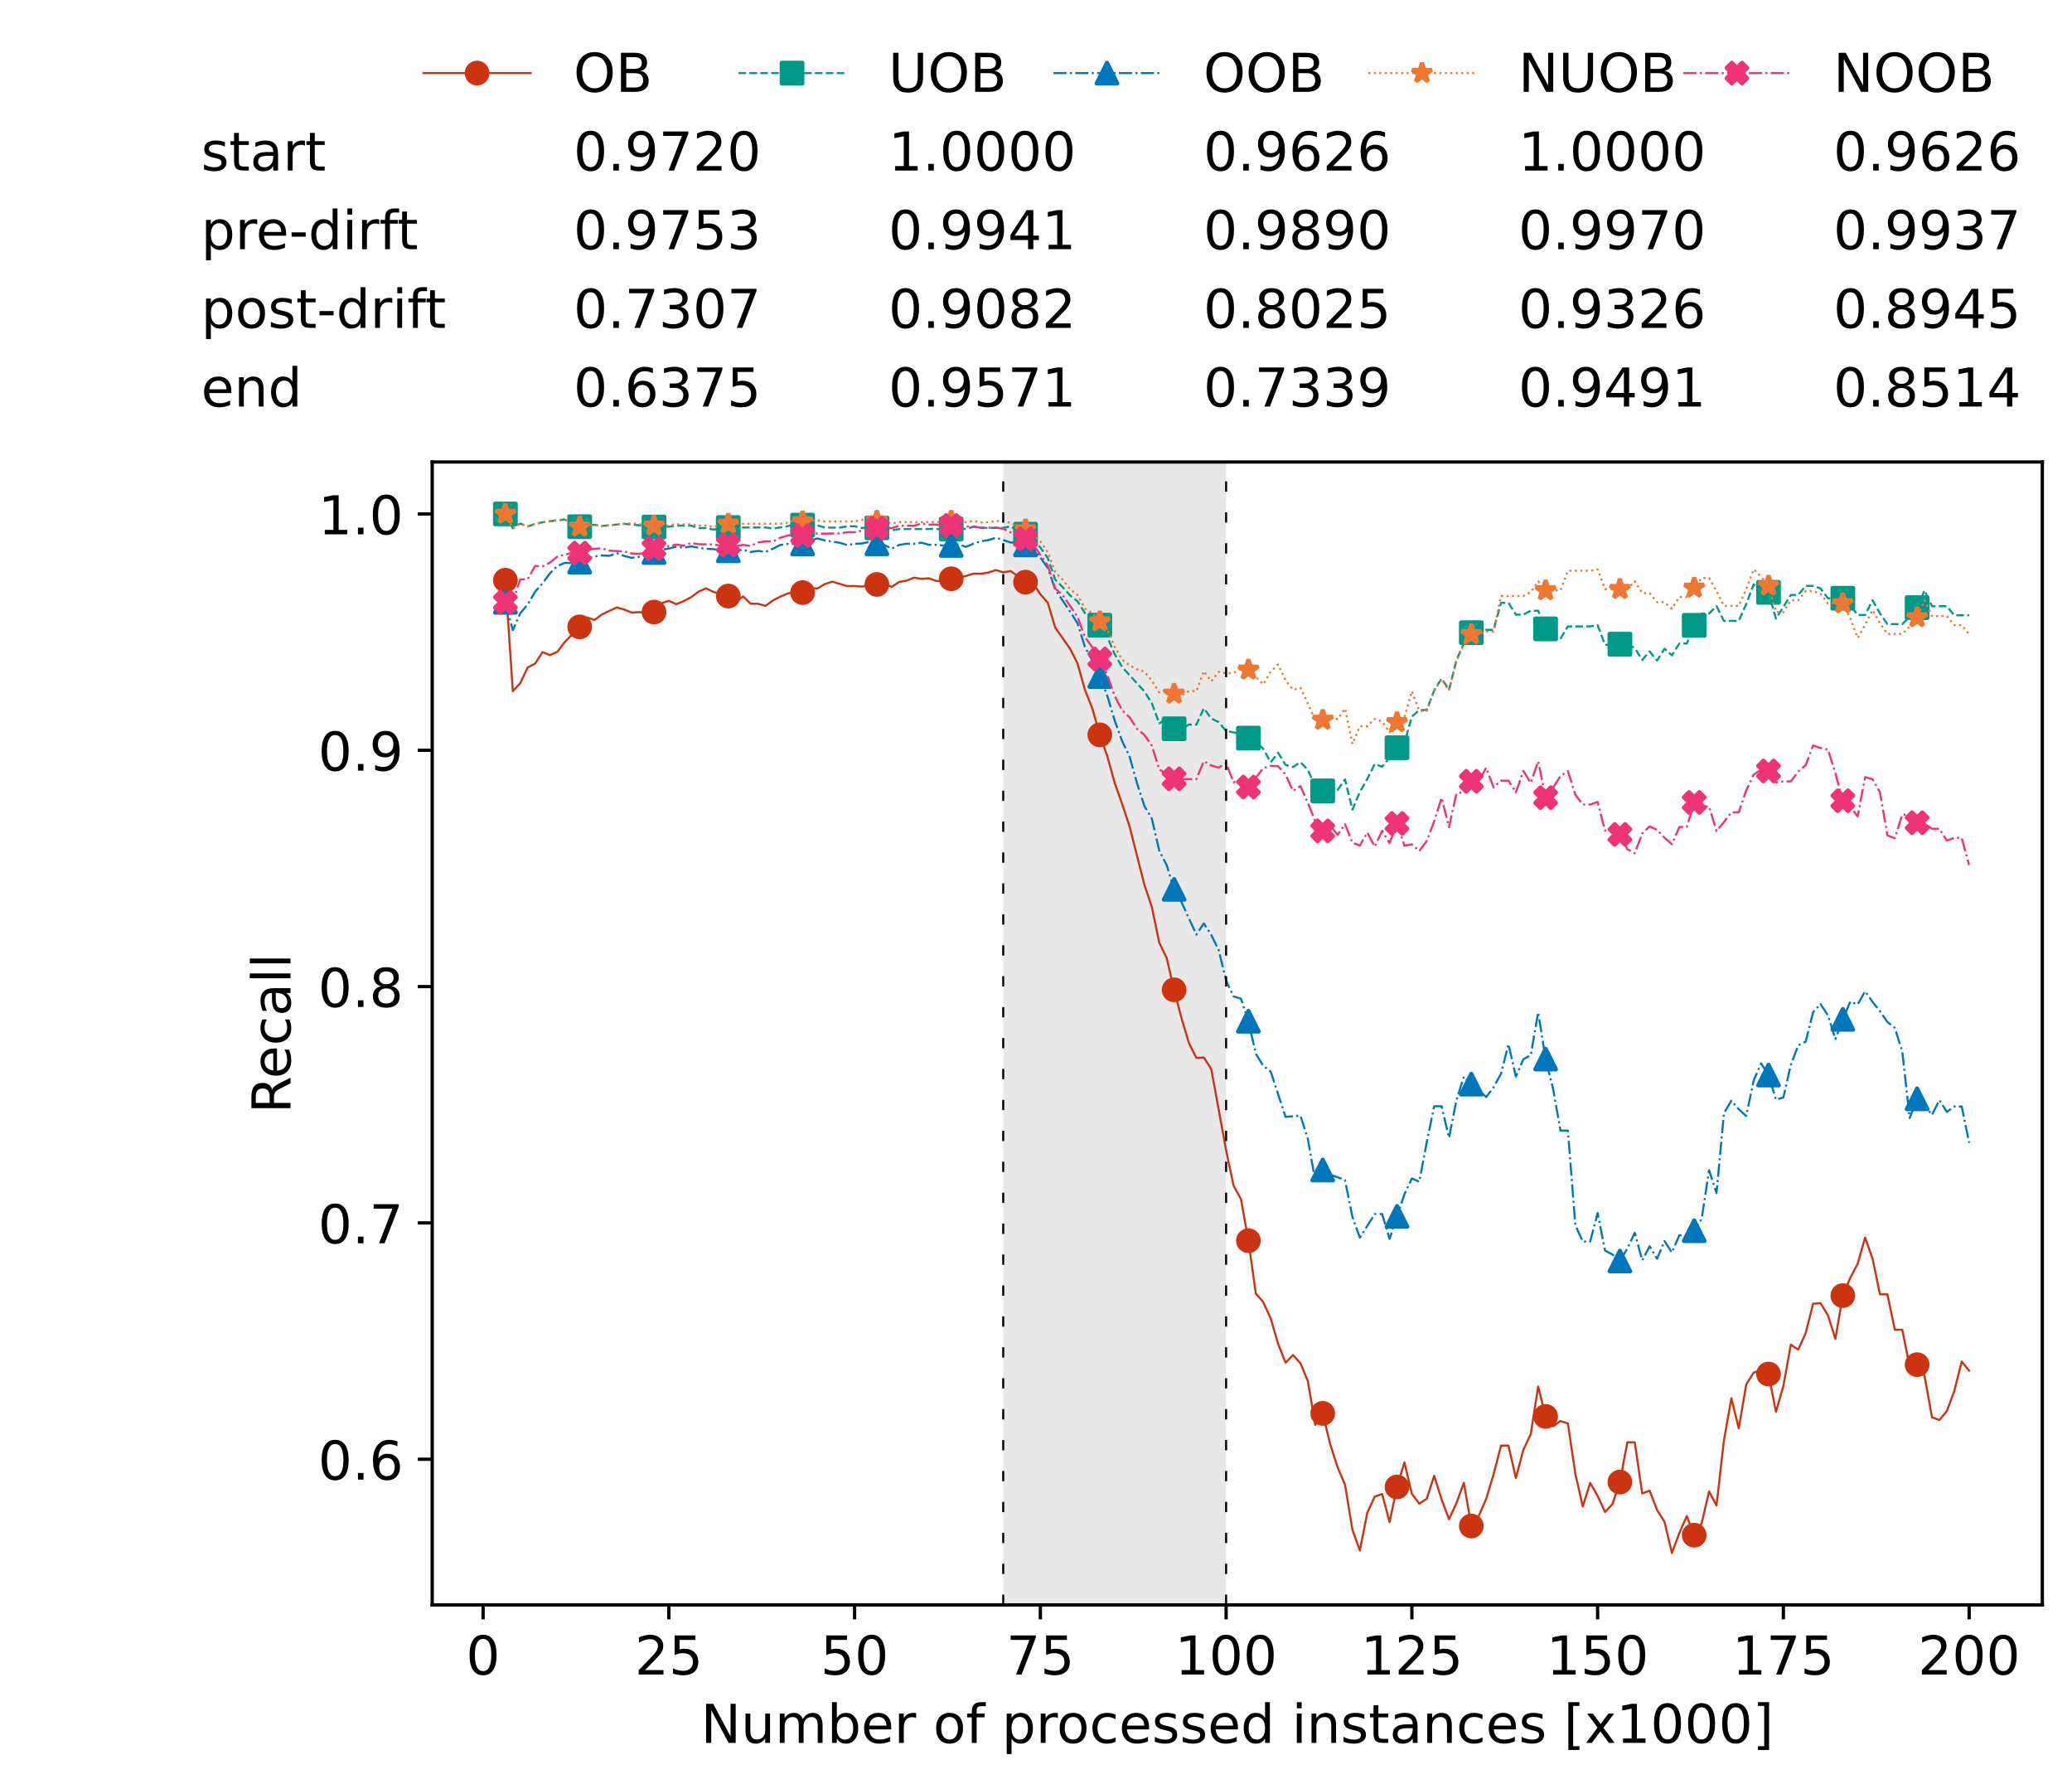<?xml version="1.0" encoding="utf-8" standalone="no"?>
<!DOCTYPE svg PUBLIC "-//W3C//DTD SVG 1.1//EN"
  "http://www.w3.org/Graphics/SVG/1.1/DTD/svg11.dtd">
<!-- Created with matplotlib (https://matplotlib.org/) -->
<svg height="432.615pt" version="1.1" viewBox="0 0 502.65 432.615" width="502.65pt" xmlns="http://www.w3.org/2000/svg" xmlns:xlink="http://www.w3.org/1999/xlink">
 <defs>
  <style type="text/css">*{stroke-linecap:butt;stroke-linejoin:round;}</style>
 </defs>
 <g id="figure_1">
  <g id="patch_1">
   <path d="M 0 432.615 
L 502.65 432.615 
L 502.65 0 
L 0 0 
z
" style="fill:#ffffff;"/>
  </g>
  <g id="axes_1">
   <g id="patch_2">
    <path d="M 104.85 389.252 
L 495.45 389.252 
L 495.45 112.052 
L 104.85 112.052 
z
" style="fill:#ffffff;"/>
   </g>
   <g id="patch_3">
    <path clip-path="url(#p37563ff4f4)" d="M 297.446 389.252 
L 297.446 112.052 
L 243.372 112.052 
L 243.372 389.252 
z
" style="fill:#d3d3d3;opacity:0.5;"/>
   </g>
   <g id="matplotlib.axis_1">
    <g id="xtick_1">
     <g id="line2d_1">
      <defs>
       <path d="M 0 0 
L 0 3.5 
" id="mc26508fcb4" style="stroke:#000000;stroke-width:0.8;"/>
      </defs>
      <g>
       <use style="stroke:#000000;stroke-width:0.8;" x="117.197" xlink:href="#mc26508fcb4" y="389.252"/>
      </g>
     </g>
     <g id="text_1">
      <!-- 0 -->
      <g transform="translate(113.061 406.13)scale(0.13 -0.13)">
       <defs>
        <path d="M 31.781 66.406 
Q 24.172 66.406 20.328 58.906 
Q 16.5 51.422 16.5 36.375 
Q 16.5 21.391 20.328 13.891 
Q 24.172 6.391 31.781 6.391 
Q 39.453 6.391 43.281 13.891 
Q 47.125 21.391 47.125 36.375 
Q 47.125 51.422 43.281 58.906 
Q 39.453 66.406 31.781 66.406 
z
M 31.781 74.219 
Q 44.047 74.219 50.516 64.516 
Q 56.984 54.828 56.984 36.375 
Q 56.984 17.969 50.516 8.266 
Q 44.047 -1.422 31.781 -1.422 
Q 19.531 -1.422 13.062 8.266 
Q 6.594 17.969 6.594 36.375 
Q 6.594 54.828 13.062 64.516 
Q 19.531 74.219 31.781 74.219 
z
" id="DejaVuSans-48"/>
       </defs>
       <use xlink:href="#DejaVuSans-48"/>
      </g>
     </g>
    </g>
    <g id="xtick_2">
     <g id="line2d_2">
      <g>
       <use style="stroke:#000000;stroke-width:0.8;" x="162.259" xlink:href="#mc26508fcb4" y="389.252"/>
      </g>
     </g>
     <g id="text_2">
      <!-- 25 -->
      <g transform="translate(153.988 406.13)scale(0.13 -0.13)">
       <defs>
        <path d="M 19.188 8.297 
L 53.609 8.297 
L 53.609 0 
L 7.328 0 
L 7.328 8.297 
Q 12.938 14.109 22.625 23.891 
Q 32.328 33.688 34.812 36.531 
Q 39.547 41.844 41.422 45.531 
Q 43.312 49.219 43.312 52.781 
Q 43.312 58.594 39.234 62.25 
Q 35.156 65.922 28.609 65.922 
Q 23.969 65.922 18.812 64.312 
Q 13.672 62.703 7.812 59.422 
L 7.812 69.391 
Q 13.766 71.781 18.938 73 
Q 24.125 74.219 28.422 74.219 
Q 39.75 74.219 46.484 68.547 
Q 53.219 62.891 53.219 53.422 
Q 53.219 48.922 51.531 44.891 
Q 49.859 40.875 45.406 35.406 
Q 44.188 33.984 37.641 27.219 
Q 31.109 20.453 19.188 8.297 
z
" id="DejaVuSans-50"/>
        <path d="M 10.797 72.906 
L 49.516 72.906 
L 49.516 64.594 
L 19.828 64.594 
L 19.828 46.734 
Q 21.969 47.469 24.109 47.828 
Q 26.266 48.188 28.422 48.188 
Q 40.625 48.188 47.75 41.5 
Q 54.891 34.812 54.891 23.391 
Q 54.891 11.625 47.562 5.094 
Q 40.234 -1.422 26.906 -1.422 
Q 22.312 -1.422 17.547 -0.641 
Q 12.797 0.141 7.719 1.703 
L 7.719 11.625 
Q 12.109 9.234 16.797 8.062 
Q 21.484 6.891 26.703 6.891 
Q 35.156 6.891 40.078 11.328 
Q 45.016 15.766 45.016 23.391 
Q 45.016 31 40.078 35.438 
Q 35.156 39.891 26.703 39.891 
Q 22.75 39.891 18.812 39.016 
Q 14.891 38.141 10.797 36.281 
z
" id="DejaVuSans-53"/>
       </defs>
       <use xlink:href="#DejaVuSans-50"/>
       <use x="63.623" xlink:href="#DejaVuSans-53"/>
      </g>
     </g>
    </g>
    <g id="xtick_3">
     <g id="line2d_3">
      <g>
       <use style="stroke:#000000;stroke-width:0.8;" x="207.322" xlink:href="#mc26508fcb4" y="389.252"/>
      </g>
     </g>
     <g id="text_3">
      <!-- 50 -->
      <g transform="translate(199.05 406.13)scale(0.13 -0.13)">
       <use xlink:href="#DejaVuSans-53"/>
       <use x="63.623" xlink:href="#DejaVuSans-48"/>
      </g>
     </g>
    </g>
    <g id="xtick_4">
     <g id="line2d_4">
      <g>
       <use style="stroke:#000000;stroke-width:0.8;" x="252.384" xlink:href="#mc26508fcb4" y="389.252"/>
      </g>
     </g>
     <g id="text_4">
      <!-- 75 -->
      <g transform="translate(244.113 406.13)scale(0.13 -0.13)">
       <defs>
        <path d="M 8.203 72.906 
L 55.078 72.906 
L 55.078 68.703 
L 28.609 0 
L 18.312 0 
L 43.219 64.594 
L 8.203 64.594 
z
" id="DejaVuSans-55"/>
       </defs>
       <use xlink:href="#DejaVuSans-55"/>
       <use x="63.623" xlink:href="#DejaVuSans-53"/>
      </g>
     </g>
    </g>
    <g id="xtick_5">
     <g id="line2d_5">
      <g>
       <use style="stroke:#000000;stroke-width:0.8;" x="297.446" xlink:href="#mc26508fcb4" y="389.252"/>
      </g>
     </g>
     <g id="text_5">
      <!-- 100 -->
      <g transform="translate(285.039 406.13)scale(0.13 -0.13)">
       <defs>
        <path d="M 12.406 8.297 
L 28.516 8.297 
L 28.516 63.922 
L 10.984 60.406 
L 10.984 69.391 
L 28.422 72.906 
L 38.281 72.906 
L 38.281 8.297 
L 54.391 8.297 
L 54.391 0 
L 12.406 0 
z
" id="DejaVuSans-49"/>
       </defs>
       <use xlink:href="#DejaVuSans-49"/>
       <use x="63.623" xlink:href="#DejaVuSans-48"/>
       <use x="127.246" xlink:href="#DejaVuSans-48"/>
      </g>
     </g>
    </g>
    <g id="xtick_6">
     <g id="line2d_6">
      <g>
       <use style="stroke:#000000;stroke-width:0.8;" x="342.509" xlink:href="#mc26508fcb4" y="389.252"/>
      </g>
     </g>
     <g id="text_6">
      <!-- 125 -->
      <g transform="translate(330.102 406.13)scale(0.13 -0.13)">
       <use xlink:href="#DejaVuSans-49"/>
       <use x="63.623" xlink:href="#DejaVuSans-50"/>
       <use x="127.246" xlink:href="#DejaVuSans-53"/>
      </g>
     </g>
    </g>
    <g id="xtick_7">
     <g id="line2d_7">
      <g>
       <use style="stroke:#000000;stroke-width:0.8;" x="387.571" xlink:href="#mc26508fcb4" y="389.252"/>
      </g>
     </g>
     <g id="text_7">
      <!-- 150 -->
      <g transform="translate(375.164 406.13)scale(0.13 -0.13)">
       <use xlink:href="#DejaVuSans-49"/>
       <use x="63.623" xlink:href="#DejaVuSans-53"/>
       <use x="127.246" xlink:href="#DejaVuSans-48"/>
      </g>
     </g>
    </g>
    <g id="xtick_8">
     <g id="line2d_8">
      <g>
       <use style="stroke:#000000;stroke-width:0.8;" x="432.633" xlink:href="#mc26508fcb4" y="389.252"/>
      </g>
     </g>
     <g id="text_8">
      <!-- 175 -->
      <g transform="translate(420.226 406.13)scale(0.13 -0.13)">
       <use xlink:href="#DejaVuSans-49"/>
       <use x="63.623" xlink:href="#DejaVuSans-55"/>
       <use x="127.246" xlink:href="#DejaVuSans-53"/>
      </g>
     </g>
    </g>
    <g id="xtick_9">
     <g id="line2d_9">
      <g>
       <use style="stroke:#000000;stroke-width:0.8;" x="477.695" xlink:href="#mc26508fcb4" y="389.252"/>
      </g>
     </g>
     <g id="text_9">
      <!-- 200 -->
      <g transform="translate(465.289 406.13)scale(0.13 -0.13)">
       <use xlink:href="#DejaVuSans-50"/>
       <use x="63.623" xlink:href="#DejaVuSans-48"/>
       <use x="127.246" xlink:href="#DejaVuSans-48"/>
      </g>
     </g>
    </g>
    <g id="text_10">
     <!-- Number of processed instances [x1000] -->
     <g transform="translate(170.025 422.711)scale(0.13 -0.13)">
      <defs>
       <path d="M 9.812 72.906 
L 23.094 72.906 
L 55.422 11.922 
L 55.422 72.906 
L 64.984 72.906 
L 64.984 0 
L 51.703 0 
L 19.391 60.984 
L 19.391 0 
L 9.812 0 
z
" id="DejaVuSans-78"/>
       <path d="M 8.5 21.578 
L 8.5 54.688 
L 17.484 54.688 
L 17.484 21.922 
Q 17.484 14.156 20.5 10.266 
Q 23.531 6.391 29.594 6.391 
Q 36.859 6.391 41.078 11.031 
Q 45.312 15.672 45.312 23.688 
L 45.312 54.688 
L 54.297 54.688 
L 54.297 0 
L 45.312 0 
L 45.312 8.406 
Q 42.047 3.422 37.719 1 
Q 33.406 -1.422 27.688 -1.422 
Q 18.266 -1.422 13.375 4.438 
Q 8.5 10.297 8.5 21.578 
z
M 31.109 56 
z
" id="DejaVuSans-117"/>
       <path d="M 52 44.188 
Q 55.375 50.25 60.062 53.125 
Q 64.75 56 71.094 56 
Q 79.641 56 84.281 50.016 
Q 88.922 44.047 88.922 33.016 
L 88.922 0 
L 79.891 0 
L 79.891 32.719 
Q 79.891 40.578 77.094 44.375 
Q 74.312 48.188 68.609 48.188 
Q 61.625 48.188 57.562 43.547 
Q 53.516 38.922 53.516 30.906 
L 53.516 0 
L 44.484 0 
L 44.484 32.719 
Q 44.484 40.625 41.703 44.406 
Q 38.922 48.188 33.109 48.188 
Q 26.219 48.188 22.156 43.531 
Q 18.109 38.875 18.109 30.906 
L 18.109 0 
L 9.078 0 
L 9.078 54.688 
L 18.109 54.688 
L 18.109 46.188 
Q 21.188 51.219 25.484 53.609 
Q 29.781 56 35.688 56 
Q 41.656 56 45.828 52.969 
Q 50 49.953 52 44.188 
z
" id="DejaVuSans-109"/>
       <path d="M 48.688 27.297 
Q 48.688 37.203 44.609 42.844 
Q 40.531 48.484 33.406 48.484 
Q 26.266 48.484 22.188 42.844 
Q 18.109 37.203 18.109 27.297 
Q 18.109 17.391 22.188 11.75 
Q 26.266 6.109 33.406 6.109 
Q 40.531 6.109 44.609 11.75 
Q 48.688 17.391 48.688 27.297 
z
M 18.109 46.391 
Q 20.953 51.266 25.266 53.625 
Q 29.594 56 35.594 56 
Q 45.562 56 51.781 48.094 
Q 58.016 40.188 58.016 27.297 
Q 58.016 14.406 51.781 6.484 
Q 45.562 -1.422 35.594 -1.422 
Q 29.594 -1.422 25.266 0.953 
Q 20.953 3.328 18.109 8.203 
L 18.109 0 
L 9.078 0 
L 9.078 75.984 
L 18.109 75.984 
z
" id="DejaVuSans-98"/>
       <path d="M 56.203 29.594 
L 56.203 25.203 
L 14.891 25.203 
Q 15.484 15.922 20.484 11.062 
Q 25.484 6.203 34.422 6.203 
Q 39.594 6.203 44.453 7.469 
Q 49.312 8.734 54.109 11.281 
L 54.109 2.781 
Q 49.266 0.734 44.188 -0.344 
Q 39.109 -1.422 33.891 -1.422 
Q 20.797 -1.422 13.156 6.188 
Q 5.516 13.812 5.516 26.812 
Q 5.516 40.234 12.766 48.109 
Q 20.016 56 32.328 56 
Q 43.359 56 49.781 48.891 
Q 56.203 41.797 56.203 29.594 
z
M 47.219 32.234 
Q 47.125 39.594 43.094 43.984 
Q 39.062 48.391 32.422 48.391 
Q 24.906 48.391 20.391 44.141 
Q 15.875 39.891 15.188 32.172 
z
" id="DejaVuSans-101"/>
       <path d="M 41.109 46.297 
Q 39.594 47.172 37.812 47.578 
Q 36.031 48 33.891 48 
Q 26.266 48 22.188 43.047 
Q 18.109 38.094 18.109 28.812 
L 18.109 0 
L 9.078 0 
L 9.078 54.688 
L 18.109 54.688 
L 18.109 46.188 
Q 20.953 51.172 25.484 53.578 
Q 30.031 56 36.531 56 
Q 37.453 56 38.578 55.875 
Q 39.703 55.766 41.062 55.516 
z
" id="DejaVuSans-114"/>
       <path id="DejaVuSans-32"/>
       <path d="M 30.609 48.391 
Q 23.391 48.391 19.188 42.75 
Q 14.984 37.109 14.984 27.297 
Q 14.984 17.484 19.156 11.844 
Q 23.344 6.203 30.609 6.203 
Q 37.797 6.203 41.984 11.859 
Q 46.188 17.531 46.188 27.297 
Q 46.188 37.016 41.984 42.703 
Q 37.797 48.391 30.609 48.391 
z
M 30.609 56 
Q 42.328 56 49.016 48.375 
Q 55.719 40.766 55.719 27.297 
Q 55.719 13.875 49.016 6.219 
Q 42.328 -1.422 30.609 -1.422 
Q 18.844 -1.422 12.172 6.219 
Q 5.516 13.875 5.516 27.297 
Q 5.516 40.766 12.172 48.375 
Q 18.844 56 30.609 56 
z
" id="DejaVuSans-111"/>
       <path d="M 37.109 75.984 
L 37.109 68.5 
L 28.516 68.5 
Q 23.688 68.5 21.797 66.547 
Q 19.922 64.594 19.922 59.516 
L 19.922 54.688 
L 34.719 54.688 
L 34.719 47.703 
L 19.922 47.703 
L 19.922 0 
L 10.891 0 
L 10.891 47.703 
L 2.297 47.703 
L 2.297 54.688 
L 10.891 54.688 
L 10.891 58.5 
Q 10.891 67.625 15.141 71.797 
Q 19.391 75.984 28.609 75.984 
z
" id="DejaVuSans-102"/>
       <path d="M 18.109 8.203 
L 18.109 -20.797 
L 9.078 -20.797 
L 9.078 54.688 
L 18.109 54.688 
L 18.109 46.391 
Q 20.953 51.266 25.266 53.625 
Q 29.594 56 35.594 56 
Q 45.562 56 51.781 48.094 
Q 58.016 40.188 58.016 27.297 
Q 58.016 14.406 51.781 6.484 
Q 45.562 -1.422 35.594 -1.422 
Q 29.594 -1.422 25.266 0.953 
Q 20.953 3.328 18.109 8.203 
z
M 48.688 27.297 
Q 48.688 37.203 44.609 42.844 
Q 40.531 48.484 33.406 48.484 
Q 26.266 48.484 22.188 42.844 
Q 18.109 37.203 18.109 27.297 
Q 18.109 17.391 22.188 11.75 
Q 26.266 6.109 33.406 6.109 
Q 40.531 6.109 44.609 11.75 
Q 48.688 17.391 48.688 27.297 
z
" id="DejaVuSans-112"/>
       <path d="M 48.781 52.594 
L 48.781 44.188 
Q 44.969 46.297 41.141 47.344 
Q 37.312 48.391 33.406 48.391 
Q 24.656 48.391 19.812 42.844 
Q 14.984 37.312 14.984 27.297 
Q 14.984 17.281 19.812 11.734 
Q 24.656 6.203 33.406 6.203 
Q 37.312 6.203 41.141 7.25 
Q 44.969 8.297 48.781 10.406 
L 48.781 2.094 
Q 45.016 0.344 40.984 -0.531 
Q 36.969 -1.422 32.422 -1.422 
Q 20.062 -1.422 12.781 6.344 
Q 5.516 14.109 5.516 27.297 
Q 5.516 40.672 12.859 48.328 
Q 20.219 56 33.016 56 
Q 37.156 56 41.109 55.141 
Q 45.062 54.297 48.781 52.594 
z
" id="DejaVuSans-99"/>
       <path d="M 44.281 53.078 
L 44.281 44.578 
Q 40.484 46.531 36.375 47.5 
Q 32.281 48.484 27.875 48.484 
Q 21.188 48.484 17.844 46.438 
Q 14.5 44.391 14.5 40.281 
Q 14.5 37.156 16.891 35.375 
Q 19.281 33.594 26.516 31.984 
L 29.594 31.297 
Q 39.156 29.25 43.188 25.516 
Q 47.219 21.781 47.219 15.094 
Q 47.219 7.469 41.188 3.016 
Q 35.156 -1.422 24.609 -1.422 
Q 20.219 -1.422 15.453 -0.562 
Q 10.688 0.297 5.422 2 
L 5.422 11.281 
Q 10.406 8.688 15.234 7.391 
Q 20.062 6.109 24.812 6.109 
Q 31.156 6.109 34.562 8.281 
Q 37.984 10.453 37.984 14.406 
Q 37.984 18.062 35.516 20.016 
Q 33.062 21.969 24.703 23.781 
L 21.578 24.516 
Q 13.234 26.266 9.516 29.906 
Q 5.812 33.547 5.812 39.891 
Q 5.812 47.609 11.281 51.797 
Q 16.75 56 26.812 56 
Q 31.781 56 36.172 55.266 
Q 40.578 54.547 44.281 53.078 
z
" id="DejaVuSans-115"/>
       <path d="M 45.406 46.391 
L 45.406 75.984 
L 54.391 75.984 
L 54.391 0 
L 45.406 0 
L 45.406 8.203 
Q 42.578 3.328 38.25 0.953 
Q 33.938 -1.422 27.875 -1.422 
Q 17.969 -1.422 11.734 6.484 
Q 5.516 14.406 5.516 27.297 
Q 5.516 40.188 11.734 48.094 
Q 17.969 56 27.875 56 
Q 33.938 56 38.25 53.625 
Q 42.578 51.266 45.406 46.391 
z
M 14.797 27.297 
Q 14.797 17.391 18.875 11.75 
Q 22.953 6.109 30.078 6.109 
Q 37.203 6.109 41.297 11.75 
Q 45.406 17.391 45.406 27.297 
Q 45.406 37.203 41.297 42.844 
Q 37.203 48.484 30.078 48.484 
Q 22.953 48.484 18.875 42.844 
Q 14.797 37.203 14.797 27.297 
z
" id="DejaVuSans-100"/>
       <path d="M 9.422 54.688 
L 18.406 54.688 
L 18.406 0 
L 9.422 0 
z
M 9.422 75.984 
L 18.406 75.984 
L 18.406 64.594 
L 9.422 64.594 
z
" id="DejaVuSans-105"/>
       <path d="M 54.891 33.016 
L 54.891 0 
L 45.906 0 
L 45.906 32.719 
Q 45.906 40.484 42.875 44.328 
Q 39.844 48.188 33.797 48.188 
Q 26.516 48.188 22.312 43.547 
Q 18.109 38.922 18.109 30.906 
L 18.109 0 
L 9.078 0 
L 9.078 54.688 
L 18.109 54.688 
L 18.109 46.188 
Q 21.344 51.125 25.703 53.562 
Q 30.078 56 35.797 56 
Q 45.219 56 50.047 50.172 
Q 54.891 44.344 54.891 33.016 
z
" id="DejaVuSans-110"/>
       <path d="M 18.312 70.219 
L 18.312 54.688 
L 36.812 54.688 
L 36.812 47.703 
L 18.312 47.703 
L 18.312 18.016 
Q 18.312 11.328 20.141 9.422 
Q 21.969 7.516 27.594 7.516 
L 36.812 7.516 
L 36.812 0 
L 27.594 0 
Q 17.188 0 13.234 3.875 
Q 9.281 7.766 9.281 18.016 
L 9.281 47.703 
L 2.688 47.703 
L 2.688 54.688 
L 9.281 54.688 
L 9.281 70.219 
z
" id="DejaVuSans-116"/>
       <path d="M 34.281 27.484 
Q 23.391 27.484 19.188 25 
Q 14.984 22.516 14.984 16.5 
Q 14.984 11.719 18.141 8.906 
Q 21.297 6.109 26.703 6.109 
Q 34.188 6.109 38.703 11.406 
Q 43.219 16.703 43.219 25.484 
L 43.219 27.484 
z
M 52.203 31.203 
L 52.203 0 
L 43.219 0 
L 43.219 8.297 
Q 40.141 3.328 35.547 0.953 
Q 30.953 -1.422 24.312 -1.422 
Q 15.922 -1.422 10.953 3.297 
Q 6 8.016 6 15.922 
Q 6 25.141 12.172 29.828 
Q 18.359 34.516 30.609 34.516 
L 43.219 34.516 
L 43.219 35.406 
Q 43.219 41.609 39.141 45 
Q 35.062 48.391 27.688 48.391 
Q 23 48.391 18.547 47.266 
Q 14.109 46.141 10.016 43.891 
L 10.016 52.203 
Q 14.938 54.109 19.578 55.047 
Q 24.219 56 28.609 56 
Q 40.484 56 46.344 49.844 
Q 52.203 43.703 52.203 31.203 
z
" id="DejaVuSans-97"/>
       <path d="M 8.594 75.984 
L 29.297 75.984 
L 29.297 69 
L 17.578 69 
L 17.578 -6.203 
L 29.297 -6.203 
L 29.297 -13.188 
L 8.594 -13.188 
z
" id="DejaVuSans-91"/>
       <path d="M 54.891 54.688 
L 35.109 28.078 
L 55.906 0 
L 45.312 0 
L 29.391 21.484 
L 13.484 0 
L 2.875 0 
L 24.125 28.609 
L 4.688 54.688 
L 15.281 54.688 
L 29.781 35.203 
L 44.281 54.688 
z
" id="DejaVuSans-120"/>
       <path d="M 30.422 75.984 
L 30.422 -13.188 
L 9.719 -13.188 
L 9.719 -6.203 
L 21.391 -6.203 
L 21.391 69 
L 9.719 69 
L 9.719 75.984 
z
" id="DejaVuSans-93"/>
      </defs>
      <use xlink:href="#DejaVuSans-78"/>
      <use x="74.805" xlink:href="#DejaVuSans-117"/>
      <use x="138.184" xlink:href="#DejaVuSans-109"/>
      <use x="235.596" xlink:href="#DejaVuSans-98"/>
      <use x="299.072" xlink:href="#DejaVuSans-101"/>
      <use x="360.596" xlink:href="#DejaVuSans-114"/>
      <use x="401.709" xlink:href="#DejaVuSans-32"/>
      <use x="433.496" xlink:href="#DejaVuSans-111"/>
      <use x="494.678" xlink:href="#DejaVuSans-102"/>
      <use x="529.883" xlink:href="#DejaVuSans-32"/>
      <use x="561.67" xlink:href="#DejaVuSans-112"/>
      <use x="625.146" xlink:href="#DejaVuSans-114"/>
      <use x="664.01" xlink:href="#DejaVuSans-111"/>
      <use x="725.191" xlink:href="#DejaVuSans-99"/>
      <use x="780.172" xlink:href="#DejaVuSans-101"/>
      <use x="841.695" xlink:href="#DejaVuSans-115"/>
      <use x="893.795" xlink:href="#DejaVuSans-115"/>
      <use x="945.895" xlink:href="#DejaVuSans-101"/>
      <use x="1007.418" xlink:href="#DejaVuSans-100"/>
      <use x="1070.895" xlink:href="#DejaVuSans-32"/>
      <use x="1102.682" xlink:href="#DejaVuSans-105"/>
      <use x="1130.465" xlink:href="#DejaVuSans-110"/>
      <use x="1193.844" xlink:href="#DejaVuSans-115"/>
      <use x="1245.943" xlink:href="#DejaVuSans-116"/>
      <use x="1285.152" xlink:href="#DejaVuSans-97"/>
      <use x="1346.432" xlink:href="#DejaVuSans-110"/>
      <use x="1409.811" xlink:href="#DejaVuSans-99"/>
      <use x="1464.791" xlink:href="#DejaVuSans-101"/>
      <use x="1526.314" xlink:href="#DejaVuSans-115"/>
      <use x="1578.414" xlink:href="#DejaVuSans-32"/>
      <use x="1610.201" xlink:href="#DejaVuSans-91"/>
      <use x="1649.215" xlink:href="#DejaVuSans-120"/>
      <use x="1708.395" xlink:href="#DejaVuSans-49"/>
      <use x="1772.018" xlink:href="#DejaVuSans-48"/>
      <use x="1835.641" xlink:href="#DejaVuSans-48"/>
      <use x="1899.264" xlink:href="#DejaVuSans-48"/>
      <use x="1962.887" xlink:href="#DejaVuSans-93"/>
     </g>
    </g>
   </g>
   <g id="matplotlib.axis_2">
    <g id="ytick_1">
     <g id="line2d_10">
      <defs>
       <path d="M 0 0 
L -3.5 0 
" id="m7dbd665111" style="stroke:#000000;stroke-width:0.8;"/>
      </defs>
      <g>
       <use style="stroke:#000000;stroke-width:0.8;" x="104.85" xlink:href="#m7dbd665111" y="353.915"/>
      </g>
     </g>
     <g id="text_11">
      <!-- 0.6 -->
      <g transform="translate(77.176 358.854)scale(0.13 -0.13)">
       <defs>
        <path d="M 10.688 12.406 
L 21 12.406 
L 21 0 
L 10.688 0 
z
" id="DejaVuSans-46"/>
        <path d="M 33.016 40.375 
Q 26.375 40.375 22.484 35.828 
Q 18.609 31.297 18.609 23.391 
Q 18.609 15.531 22.484 10.953 
Q 26.375 6.391 33.016 6.391 
Q 39.656 6.391 43.531 10.953 
Q 47.406 15.531 47.406 23.391 
Q 47.406 31.297 43.531 35.828 
Q 39.656 40.375 33.016 40.375 
z
M 52.594 71.297 
L 52.594 62.312 
Q 48.875 64.062 45.094 64.984 
Q 41.312 65.922 37.594 65.922 
Q 27.828 65.922 22.672 59.328 
Q 17.531 52.734 16.797 39.406 
Q 19.672 43.656 24.016 45.922 
Q 28.375 48.188 33.594 48.188 
Q 44.578 48.188 50.953 41.516 
Q 57.328 34.859 57.328 23.391 
Q 57.328 12.156 50.688 5.359 
Q 44.047 -1.422 33.016 -1.422 
Q 20.359 -1.422 13.672 8.266 
Q 6.984 17.969 6.984 36.375 
Q 6.984 53.656 15.188 63.938 
Q 23.391 74.219 37.203 74.219 
Q 40.922 74.219 44.703 73.484 
Q 48.484 72.75 52.594 71.297 
z
" id="DejaVuSans-54"/>
       </defs>
       <use xlink:href="#DejaVuSans-48"/>
       <use x="63.623" xlink:href="#DejaVuSans-46"/>
       <use x="95.41" xlink:href="#DejaVuSans-54"/>
      </g>
     </g>
    </g>
    <g id="ytick_2">
     <g id="line2d_11">
      <g>
       <use style="stroke:#000000;stroke-width:0.8;" x="104.85" xlink:href="#m7dbd665111" y="296.599"/>
      </g>
     </g>
     <g id="text_12">
      <!-- 0.7 -->
      <g transform="translate(77.176 301.538)scale(0.13 -0.13)">
       <use xlink:href="#DejaVuSans-48"/>
       <use x="63.623" xlink:href="#DejaVuSans-46"/>
       <use x="95.41" xlink:href="#DejaVuSans-55"/>
      </g>
     </g>
    </g>
    <g id="ytick_3">
     <g id="line2d_12">
      <g>
       <use style="stroke:#000000;stroke-width:0.8;" x="104.85" xlink:href="#m7dbd665111" y="239.283"/>
      </g>
     </g>
     <g id="text_13">
      <!-- 0.8 -->
      <g transform="translate(77.176 244.222)scale(0.13 -0.13)">
       <defs>
        <path d="M 31.781 34.625 
Q 24.75 34.625 20.719 30.859 
Q 16.703 27.094 16.703 20.516 
Q 16.703 13.922 20.719 10.156 
Q 24.75 6.391 31.781 6.391 
Q 38.812 6.391 42.859 10.172 
Q 46.922 13.969 46.922 20.516 
Q 46.922 27.094 42.891 30.859 
Q 38.875 34.625 31.781 34.625 
z
M 21.922 38.812 
Q 15.578 40.375 12.031 44.719 
Q 8.5 49.078 8.5 55.328 
Q 8.5 64.062 14.719 69.141 
Q 20.953 74.219 31.781 74.219 
Q 42.672 74.219 48.875 69.141 
Q 55.078 64.062 55.078 55.328 
Q 55.078 49.078 51.531 44.719 
Q 48 40.375 41.703 38.812 
Q 48.828 37.156 52.797 32.312 
Q 56.781 27.484 56.781 20.516 
Q 56.781 9.906 50.312 4.234 
Q 43.844 -1.422 31.781 -1.422 
Q 19.734 -1.422 13.25 4.234 
Q 6.781 9.906 6.781 20.516 
Q 6.781 27.484 10.781 32.312 
Q 14.797 37.156 21.922 38.812 
z
M 18.312 54.391 
Q 18.312 48.734 21.844 45.562 
Q 25.391 42.391 31.781 42.391 
Q 38.141 42.391 41.719 45.562 
Q 45.312 48.734 45.312 54.391 
Q 45.312 60.062 41.719 63.234 
Q 38.141 66.406 31.781 66.406 
Q 25.391 66.406 21.844 63.234 
Q 18.312 60.062 18.312 54.391 
z
" id="DejaVuSans-56"/>
       </defs>
       <use xlink:href="#DejaVuSans-48"/>
       <use x="63.623" xlink:href="#DejaVuSans-46"/>
       <use x="95.41" xlink:href="#DejaVuSans-56"/>
      </g>
     </g>
    </g>
    <g id="ytick_4">
     <g id="line2d_13">
      <g>
       <use style="stroke:#000000;stroke-width:0.8;" x="104.85" xlink:href="#m7dbd665111" y="181.968"/>
      </g>
     </g>
     <g id="text_14">
      <!-- 0.9 -->
      <g transform="translate(77.176 186.907)scale(0.13 -0.13)">
       <defs>
        <path d="M 10.984 1.516 
L 10.984 10.5 
Q 14.703 8.734 18.5 7.812 
Q 22.312 6.891 25.984 6.891 
Q 35.75 6.891 40.891 13.453 
Q 46.047 20.016 46.781 33.406 
Q 43.953 29.203 39.594 26.953 
Q 35.25 24.703 29.984 24.703 
Q 19.047 24.703 12.672 31.312 
Q 6.297 37.938 6.297 49.422 
Q 6.297 60.641 12.938 67.422 
Q 19.578 74.219 30.609 74.219 
Q 43.266 74.219 49.922 64.516 
Q 56.594 54.828 56.594 36.375 
Q 56.594 19.141 48.406 8.859 
Q 40.234 -1.422 26.422 -1.422 
Q 22.703 -1.422 18.891 -0.688 
Q 15.094 0.047 10.984 1.516 
z
M 30.609 32.422 
Q 37.25 32.422 41.125 36.953 
Q 45.016 41.5 45.016 49.422 
Q 45.016 57.281 41.125 61.844 
Q 37.25 66.406 30.609 66.406 
Q 23.969 66.406 20.094 61.844 
Q 16.219 57.281 16.219 49.422 
Q 16.219 41.5 20.094 36.953 
Q 23.969 32.422 30.609 32.422 
z
" id="DejaVuSans-57"/>
       </defs>
       <use xlink:href="#DejaVuSans-48"/>
       <use x="63.623" xlink:href="#DejaVuSans-46"/>
       <use x="95.41" xlink:href="#DejaVuSans-57"/>
      </g>
     </g>
    </g>
    <g id="ytick_5">
     <g id="line2d_14">
      <g>
       <use style="stroke:#000000;stroke-width:0.8;" x="104.85" xlink:href="#m7dbd665111" y="124.652"/>
      </g>
     </g>
     <g id="text_15">
      <!-- 1.0 -->
      <g transform="translate(77.176 129.591)scale(0.13 -0.13)">
       <use xlink:href="#DejaVuSans-49"/>
       <use x="63.623" xlink:href="#DejaVuSans-46"/>
       <use x="95.41" xlink:href="#DejaVuSans-48"/>
      </g>
     </g>
    </g>
    <g id="text_16">
     <!-- Recall -->
     <g transform="translate(70.472 270.044)rotate(-90)scale(0.13 -0.13)">
      <defs>
       <path d="M 44.391 34.188 
Q 47.562 33.109 50.562 29.594 
Q 53.562 26.078 56.594 19.922 
L 66.609 0 
L 56 0 
L 46.688 18.703 
Q 43.062 26.031 39.672 28.422 
Q 36.281 30.812 30.422 30.812 
L 19.672 30.812 
L 19.672 0 
L 9.812 0 
L 9.812 72.906 
L 32.078 72.906 
Q 44.578 72.906 50.734 67.672 
Q 56.891 62.453 56.891 51.906 
Q 56.891 45.016 53.688 40.469 
Q 50.484 35.938 44.391 34.188 
z
M 19.672 64.797 
L 19.672 38.922 
L 32.078 38.922 
Q 39.203 38.922 42.844 42.219 
Q 46.484 45.516 46.484 51.906 
Q 46.484 58.297 42.844 61.547 
Q 39.203 64.797 32.078 64.797 
z
" id="DejaVuSans-82"/>
       <path d="M 9.422 75.984 
L 18.406 75.984 
L 18.406 0 
L 9.422 0 
z
" id="DejaVuSans-108"/>
      </defs>
      <use xlink:href="#DejaVuSans-82"/>
      <use x="64.982" xlink:href="#DejaVuSans-101"/>
      <use x="126.506" xlink:href="#DejaVuSans-99"/>
      <use x="181.486" xlink:href="#DejaVuSans-97"/>
      <use x="242.766" xlink:href="#DejaVuSans-108"/>
      <use x="270.549" xlink:href="#DejaVuSans-108"/>
     </g>
    </g>
   </g>
   <g id="line2d_15"/>
   <g id="line2d_16"/>
   <g id="line2d_17"/>
   <g id="line2d_18"/>
   <g id="line2d_19"/>
   <g id="line2d_20">
    <path clip-path="url(#p37563ff4f4)" d="M 122.605 140.722 
L 124.407 167.635 
L 126.21 165.691 
L 128.012 161.885 
L 129.815 160.952 
L 131.617 158.158 
L 133.419 158.892 
L 135.222 158.09 
L 137.024 155.687 
L 140.629 152.036 
L 142.432 149.754 
L 144.234 150.367 
L 146.037 149.012 
L 149.642 147.322 
L 151.444 147.844 
L 153.247 148.588 
L 155.049 148.456 
L 156.852 148.643 
L 158.654 148.45 
L 160.457 146.307 
L 162.259 145.717 
L 164.062 146.538 
L 165.864 145.805 
L 167.667 144.828 
L 169.469 143.5 
L 171.272 142.687 
L 173.074 143.566 
L 174.877 144.138 
L 176.679 144.567 
L 178.482 145.919 
L 180.284 144.643 
L 182.087 146.417 
L 183.889 146.44 
L 185.692 146.939 
L 187.494 145.639 
L 189.297 144.706 
L 191.099 143.946 
L 192.902 143.473 
L 194.704 143.732 
L 196.507 142.643 
L 198.309 142.723 
L 200.112 141.673 
L 201.914 141.07 
L 205.519 142.154 
L 207.322 142.126 
L 209.124 142.278 
L 210.927 141.851 
L 214.532 141.542 
L 216.334 142.346 
L 218.137 141.13 
L 219.939 140.829 
L 221.742 140.101 
L 223.544 140.402 
L 225.347 140.26 
L 227.149 140.904 
L 228.952 140.971 
L 230.754 140.373 
L 232.557 140.11 
L 234.359 139.685 
L 236.162 139.136 
L 237.964 139.139 
L 239.767 138.866 
L 241.569 138.26 
L 243.372 138.801 
L 245.174 138.501 
L 246.976 139.774 
L 248.779 141.192 
L 250.581 141.333 
L 252.384 144.142 
L 254.186 146.185 
L 255.989 152.223 
L 259.594 157.354 
L 261.396 160.898 
L 263.199 167.312 
L 265.001 171.852 
L 266.804 178.234 
L 268.606 183.319 
L 270.409 189.87 
L 272.211 194.965 
L 274.014 200.401 
L 277.619 214.592 
L 279.421 219.948 
L 281.224 228.622 
L 283.026 232.327 
L 284.829 240.066 
L 286.631 246.966 
L 288.434 253.006 
L 290.236 256.58 
L 292.039 256.483 
L 293.841 259.275 
L 297.446 278.986 
L 299.249 287.538 
L 301.051 290.844 
L 302.854 300.909 
L 304.656 313.735 
L 306.459 315.812 
L 308.261 319.758 
L 310.064 325.967 
L 311.866 330.512 
L 313.669 328.641 
L 315.471 330.621 
L 317.274 334.953 
L 319.076 345.598 
L 320.879 342.794 
L 322.681 350.238 
L 324.484 355.839 
L 326.286 360.073 
L 328.089 371.037 
L 329.891 376.053 
L 331.694 366.898 
L 333.496 362.99 
L 335.299 362.353 
L 337.101 369.167 
L 338.904 360.638 
L 340.706 354.667 
L 342.509 362.31 
L 344.311 364.698 
L 346.114 363.504 
L 347.916 357.931 
L 349.719 363.663 
L 351.521 368.461 
L 353.324 364.553 
L 355.126 359.64 
L 356.928 370.111 
L 358.731 367.706 
L 360.533 363.538 
L 362.336 357.568 
L 364.138 350.608 
L 365.941 350.608 
L 367.743 358.489 
L 369.546 351.65 
L 371.348 347.829 
L 373.151 336.291 
L 374.953 343.534 
L 376.756 345.923 
L 378.558 344.649 
L 380.361 345.246 
L 382.163 357.426 
L 383.966 365.386 
L 385.768 359.655 
L 387.571 362.804 
L 389.373 366.712 
L 391.176 364.801 
L 392.978 359.447 
L 394.781 349.803 
L 396.583 349.803 
L 398.386 362.221 
L 400.188 361.539 
L 401.991 366.224 
L 403.793 369.089 
L 405.596 376.652 
L 407.398 371.802 
L 409.201 367.708 
L 411.003 372.337 
L 412.806 369.472 
L 414.608 361.739 
L 416.411 365.122 
L 418.213 349.36 
L 420.016 339.125 
L 421.818 346.42 
L 423.621 335.775 
L 425.423 332.91 
L 427.226 332.312 
L 429.028 333.257 
L 430.831 342.412 
L 432.633 336.159 
L 434.436 326.129 
L 436.238 327.323 
L 438.041 323.355 
L 439.843 316.191 
L 441.646 316.068 
L 443.448 319.007 
L 445.251 324.739 
L 447.053 314.231 
L 448.856 309.932 
L 450.658 306.521 
L 452.461 300.152 
L 454.263 305.27 
L 456.066 313.913 
L 457.868 313.913 
L 459.671 322.51 
L 461.473 322.51 
L 463.276 331.466 
L 465.078 330.976 
L 466.881 333.67 
L 468.683 343.744 
L 470.485 344.395 
L 472.288 342.246 
L 474.09 337.396 
L 475.893 330.231 
L 477.695 332.436 
L 477.695 332.436 
" style="fill:none;stroke:#cc3311;stroke-linecap:square;stroke-width:0.5;"/>
    <defs>
     <path d="M 0 2.5 
C 0.663 2.5 1.299 2.237 1.768 1.768 
C 2.237 1.299 2.5 0.663 2.5 0 
C 2.5 -0.663 2.237 -1.299 1.768 -1.768 
C 1.299 -2.237 0.663 -2.5 0 -2.5 
C -0.663 -2.5 -1.299 -2.237 -1.768 -1.768 
C -2.237 -1.299 -2.5 -0.663 -2.5 0 
C -2.5 0.663 -2.237 1.299 -1.768 1.768 
C -1.299 2.237 -0.663 2.5 0 2.5 
z
" id="mf805817d0e" style="stroke:#cc3311;"/>
    </defs>
    <g clip-path="url(#p37563ff4f4)">
     <use style="fill:#cc3311;stroke:#cc3311;" x="122.605" xlink:href="#mf805817d0e" y="140.722"/>
     <use style="fill:#cc3311;stroke:#cc3311;" x="140.629" xlink:href="#mf805817d0e" y="152.036"/>
     <use style="fill:#cc3311;stroke:#cc3311;" x="158.654" xlink:href="#mf805817d0e" y="148.45"/>
     <use style="fill:#cc3311;stroke:#cc3311;" x="176.679" xlink:href="#mf805817d0e" y="144.567"/>
     <use style="fill:#cc3311;stroke:#cc3311;" x="194.704" xlink:href="#mf805817d0e" y="143.732"/>
     <use style="fill:#cc3311;stroke:#cc3311;" x="212.729" xlink:href="#mf805817d0e" y="141.747"/>
     <use style="fill:#cc3311;stroke:#cc3311;" x="230.754" xlink:href="#mf805817d0e" y="140.373"/>
     <use style="fill:#cc3311;stroke:#cc3311;" x="248.779" xlink:href="#mf805817d0e" y="141.192"/>
     <use style="fill:#cc3311;stroke:#cc3311;" x="266.804" xlink:href="#mf805817d0e" y="178.234"/>
     <use style="fill:#cc3311;stroke:#cc3311;" x="284.829" xlink:href="#mf805817d0e" y="240.066"/>
     <use style="fill:#cc3311;stroke:#cc3311;" x="302.854" xlink:href="#mf805817d0e" y="300.909"/>
     <use style="fill:#cc3311;stroke:#cc3311;" x="320.879" xlink:href="#mf805817d0e" y="342.794"/>
     <use style="fill:#cc3311;stroke:#cc3311;" x="338.904" xlink:href="#mf805817d0e" y="360.638"/>
     <use style="fill:#cc3311;stroke:#cc3311;" x="356.928" xlink:href="#mf805817d0e" y="370.111"/>
     <use style="fill:#cc3311;stroke:#cc3311;" x="374.953" xlink:href="#mf805817d0e" y="343.534"/>
     <use style="fill:#cc3311;stroke:#cc3311;" x="392.978" xlink:href="#mf805817d0e" y="359.447"/>
     <use style="fill:#cc3311;stroke:#cc3311;" x="411.003" xlink:href="#mf805817d0e" y="372.337"/>
     <use style="fill:#cc3311;stroke:#cc3311;" x="429.028" xlink:href="#mf805817d0e" y="333.257"/>
     <use style="fill:#cc3311;stroke:#cc3311;" x="447.053" xlink:href="#mf805817d0e" y="314.231"/>
     <use style="fill:#cc3311;stroke:#cc3311;" x="465.078" xlink:href="#mf805817d0e" y="330.976"/>
    </g>
   </g>
   <g id="line2d_21"/>
   <g id="line2d_22"/>
   <g id="line2d_23"/>
   <g id="line2d_24"/>
   <g id="line2d_25">
    <path clip-path="url(#p37563ff4f4)" d="M 122.605 124.652 
L 124.407 128.147 
L 126.21 126.982 
L 128.012 127.69 
L 129.815 127.082 
L 131.617 126.677 
L 135.222 126.171 
L 137.024 126.002 
L 138.827 127.087 
L 140.629 127.748 
L 144.234 127.272 
L 146.037 127.567 
L 151.444 127.052 
L 155.049 127.402 
L 156.852 127.816 
L 162.259 127.737 
L 164.062 127.479 
L 167.667 127.479 
L 169.469 128.082 
L 171.272 128.082 
L 173.074 128.449 
L 174.877 128.135 
L 176.679 127.954 
L 185.692 127.919 
L 187.494 128.197 
L 191.099 127.624 
L 192.902 127.073 
L 194.704 127.363 
L 196.507 127.092 
L 198.309 127.429 
L 200.112 127.96 
L 203.717 127.96 
L 205.519 127.643 
L 207.322 127.643 
L 209.124 128.087 
L 210.927 127.792 
L 212.729 128.027 
L 214.532 128.027 
L 216.334 128.618 
L 218.137 128.317 
L 234.359 128.28 
L 236.162 127.749 
L 237.964 128.044 
L 243.372 128.028 
L 245.174 127.658 
L 246.976 128.816 
L 248.779 129.549 
L 250.581 130.837 
L 252.384 132.785 
L 254.186 135.357 
L 255.989 140.568 
L 257.791 142.405 
L 259.594 144.408 
L 261.396 145.841 
L 263.199 148.707 
L 265.001 150.36 
L 266.804 151.625 
L 268.606 154.398 
L 270.409 158.659 
L 272.211 161.774 
L 277.619 167.689 
L 279.421 170.555 
L 281.224 175.445 
L 283.026 174.288 
L 284.829 176.752 
L 286.631 176.829 
L 288.434 175.722 
L 290.236 175.755 
L 292.039 171.791 
L 293.841 174.253 
L 295.644 175.144 
L 297.446 177.294 
L 299.249 177.612 
L 301.051 178.163 
L 304.656 179.825 
L 306.459 181.625 
L 308.261 184.878 
L 310.064 182.585 
L 311.866 185.513 
L 313.669 186.039 
L 315.471 184.859 
L 317.274 186.692 
L 319.076 190.786 
L 320.879 191.824 
L 322.681 190.46 
L 324.484 191.632 
L 326.286 189.027 
L 328.089 196.378 
L 329.891 192.079 
L 331.694 188.895 
L 333.496 185.313 
L 335.299 185.95 
L 337.101 183.745 
L 338.904 181.357 
L 340.706 180.163 
L 342.509 173.795 
L 344.311 172.203 
L 346.114 172.203 
L 347.916 167.426 
L 349.719 164.56 
L 351.521 167.284 
L 353.324 160.119 
L 355.126 156.025 
L 356.928 153.453 
L 358.731 153.453 
L 360.533 152.759 
L 362.336 152.759 
L 364.138 146.208 
L 365.941 146.208 
L 367.743 149.074 
L 369.546 149.074 
L 371.348 148.119 
L 373.151 148.119 
L 374.953 152.528 
L 376.756 154.916 
L 378.558 154.916 
L 380.361 151.931 
L 385.768 151.931 
L 387.571 151.616 
L 389.373 156.392 
L 391.176 156.392 
L 392.978 156.235 
L 394.781 156.235 
L 396.583 157.19 
L 398.386 160.056 
L 400.188 158.009 
L 401.991 160.213 
L 403.793 157.347 
L 405.596 158.939 
L 407.398 156.074 
L 409.201 156.074 
L 411.003 151.665 
L 412.806 148.799 
L 414.608 148.799 
L 416.411 147.008 
L 418.213 150.59 
L 421.818 150.59 
L 423.621 146.496 
L 425.423 141.72 
L 427.226 143.511 
L 429.028 143.668 
L 430.831 150.037 
L 434.436 144.305 
L 436.238 144.305 
L 438.041 142.101 
L 439.843 142.101 
L 441.646 142.713 
L 443.448 145.101 
L 447.053 145.101 
L 448.856 146.773 
L 450.658 149.161 
L 452.461 149.161 
L 454.263 145.579 
L 456.066 148.763 
L 457.868 151.368 
L 461.473 151.368 
L 463.276 149.577 
L 465.078 147.373 
L 466.881 143.209 
L 468.683 147.03 
L 472.288 147.03 
L 474.09 149.234 
L 477.695 149.234 
L 477.695 149.234 
" style="fill:none;stroke:#009988;stroke-dasharray:1.85,0.8;stroke-dashoffset:0;stroke-width:0.5;"/>
    <defs>
     <path d="M -2.5 2.5 
L 2.5 2.5 
L 2.5 -2.5 
L -2.5 -2.5 
z
" id="m3d39421d64" style="stroke:#009988;stroke-linejoin:miter;"/>
    </defs>
    <g clip-path="url(#p37563ff4f4)">
     <use style="fill:#009988;stroke:#009988;stroke-linejoin:miter;" x="122.605" xlink:href="#m3d39421d64" y="124.652"/>
     <use style="fill:#009988;stroke:#009988;stroke-linejoin:miter;" x="140.629" xlink:href="#m3d39421d64" y="127.748"/>
     <use style="fill:#009988;stroke:#009988;stroke-linejoin:miter;" x="158.654" xlink:href="#m3d39421d64" y="127.816"/>
     <use style="fill:#009988;stroke:#009988;stroke-linejoin:miter;" x="176.679" xlink:href="#m3d39421d64" y="127.954"/>
     <use style="fill:#009988;stroke:#009988;stroke-linejoin:miter;" x="194.704" xlink:href="#m3d39421d64" y="127.363"/>
     <use style="fill:#009988;stroke:#009988;stroke-linejoin:miter;" x="212.729" xlink:href="#m3d39421d64" y="128.027"/>
     <use style="fill:#009988;stroke:#009988;stroke-linejoin:miter;" x="230.754" xlink:href="#m3d39421d64" y="128.309"/>
     <use style="fill:#009988;stroke:#009988;stroke-linejoin:miter;" x="248.779" xlink:href="#m3d39421d64" y="129.549"/>
     <use style="fill:#009988;stroke:#009988;stroke-linejoin:miter;" x="266.804" xlink:href="#m3d39421d64" y="151.625"/>
     <use style="fill:#009988;stroke:#009988;stroke-linejoin:miter;" x="284.829" xlink:href="#m3d39421d64" y="176.752"/>
     <use style="fill:#009988;stroke:#009988;stroke-linejoin:miter;" x="302.854" xlink:href="#m3d39421d64" y="179.016"/>
     <use style="fill:#009988;stroke:#009988;stroke-linejoin:miter;" x="320.879" xlink:href="#m3d39421d64" y="191.824"/>
     <use style="fill:#009988;stroke:#009988;stroke-linejoin:miter;" x="338.904" xlink:href="#m3d39421d64" y="181.357"/>
     <use style="fill:#009988;stroke:#009988;stroke-linejoin:miter;" x="356.928" xlink:href="#m3d39421d64" y="153.453"/>
     <use style="fill:#009988;stroke:#009988;stroke-linejoin:miter;" x="374.953" xlink:href="#m3d39421d64" y="152.528"/>
     <use style="fill:#009988;stroke:#009988;stroke-linejoin:miter;" x="392.978" xlink:href="#m3d39421d64" y="156.235"/>
     <use style="fill:#009988;stroke:#009988;stroke-linejoin:miter;" x="411.003" xlink:href="#m3d39421d64" y="151.665"/>
     <use style="fill:#009988;stroke:#009988;stroke-linejoin:miter;" x="429.028" xlink:href="#m3d39421d64" y="143.668"/>
     <use style="fill:#009988;stroke:#009988;stroke-linejoin:miter;" x="447.053" xlink:href="#m3d39421d64" y="145.101"/>
     <use style="fill:#009988;stroke:#009988;stroke-linejoin:miter;" x="465.078" xlink:href="#m3d39421d64" y="147.373"/>
    </g>
   </g>
   <g id="line2d_26"/>
   <g id="line2d_27"/>
   <g id="line2d_28"/>
   <g id="line2d_29"/>
   <g id="line2d_30">
    <path clip-path="url(#p37563ff4f4)" d="M 122.605 146.078 
L 124.407 152.839 
L 126.21 148.751 
L 128.012 146.599 
L 129.815 143.512 
L 131.617 141.454 
L 133.419 139.054 
L 135.222 137.253 
L 137.024 136.51 
L 138.827 136.544 
L 140.629 136.346 
L 142.432 135.371 
L 144.234 134.97 
L 146.037 134.715 
L 147.839 134.801 
L 149.642 134.167 
L 151.444 134.844 
L 153.247 135.294 
L 156.852 134.773 
L 160.457 133.341 
L 162.259 133.052 
L 164.062 132.579 
L 165.864 132.85 
L 167.667 132.525 
L 171.272 133.116 
L 173.074 133.188 
L 174.877 133.464 
L 176.679 133.589 
L 178.482 133.589 
L 180.284 133.313 
L 182.087 133.881 
L 183.889 133.609 
L 185.692 133.862 
L 187.494 133.089 
L 189.297 132.174 
L 191.099 131.906 
L 194.704 131.917 
L 196.507 131.099 
L 198.309 130.591 
L 200.112 131.086 
L 203.717 131.636 
L 205.519 132.195 
L 207.322 131.905 
L 209.124 131.808 
L 210.927 131.424 
L 212.729 131.896 
L 214.532 132.183 
L 216.334 133.069 
L 218.137 132.164 
L 219.939 131.869 
L 221.742 131.902 
L 223.544 131.623 
L 225.347 132.126 
L 227.149 132.126 
L 228.952 132.31 
L 230.754 132.291 
L 232.557 132.028 
L 234.359 132.644 
L 236.162 131.848 
L 237.964 131.267 
L 239.767 130.996 
L 241.569 130.407 
L 245.174 131.564 
L 246.976 131.64 
L 248.779 132.151 
L 250.581 132.83 
L 252.384 135.209 
L 254.186 137.781 
L 255.989 142.991 
L 259.594 148.319 
L 261.396 151.159 
L 263.199 156.891 
L 265.001 160.263 
L 266.804 164.087 
L 268.606 168.709 
L 270.409 174.738 
L 272.211 179.722 
L 274.014 183.438 
L 275.816 189.91 
L 277.619 195.488 
L 279.421 198.524 
L 281.224 206.306 
L 283.026 209.821 
L 284.829 215.705 
L 286.631 218.833 
L 290.236 226.674 
L 292.039 223.956 
L 293.841 226.748 
L 295.644 230.442 
L 297.446 237.845 
L 299.249 241.666 
L 301.051 242.217 
L 302.854 247.676 
L 304.656 255.591 
L 306.459 258.499 
L 308.261 259.883 
L 311.866 270.893 
L 315.471 270.566 
L 317.274 276.231 
L 319.076 286.466 
L 320.879 283.766 
L 322.681 284.882 
L 326.286 286.185 
L 328.089 295.156 
L 329.891 300.171 
L 333.496 294.454 
L 335.299 294.454 
L 337.101 300.466 
L 340.706 289.634 
L 342.509 285.813 
L 344.311 286.609 
L 346.114 277.057 
L 347.916 268.3 
L 349.719 268.3 
L 351.521 275.951 
L 353.324 266.832 
L 355.126 261.101 
L 356.928 262.938 
L 358.731 264.341 
L 360.533 266.078 
L 362.336 263.689 
L 364.138 260.414 
L 365.941 253.25 
L 367.743 261.131 
L 369.546 256.897 
L 371.348 255.942 
L 373.151 245.521 
L 374.953 256.858 
L 376.756 264.023 
L 378.558 274.212 
L 380.361 274.212 
L 382.163 297.138 
L 383.966 301.119 
L 385.768 301.119 
L 387.571 294.19 
L 389.373 303.309 
L 391.176 304.264 
L 392.978 305.839 
L 394.781 302.807 
L 396.583 298.986 
L 398.386 305.673 
L 400.188 302.262 
L 401.991 305.293 
L 403.793 300.994 
L 405.596 303.78 
L 407.398 299.592 
L 409.201 299.592 
L 411.003 298.49 
L 412.806 295.624 
L 414.608 283.797 
L 416.411 289.369 
L 418.213 270.025 
L 420.016 266.954 
L 421.818 269.039 
L 423.621 270.676 
L 425.423 262.079 
L 427.226 257.9 
L 429.028 260.734 
L 430.831 266.704 
L 432.633 266.183 
L 434.436 258.302 
L 436.238 253.526 
L 438.041 252.644 
L 439.843 245.48 
L 441.646 243.52 
L 443.448 246.276 
L 445.251 252.007 
L 447.053 247.231 
L 448.856 242.932 
L 450.658 243.615 
L 452.461 240.431 
L 454.263 242.989 
L 456.066 245.264 
L 457.868 247.869 
L 459.671 249.302 
L 461.473 255.033 
L 463.276 271.154 
L 465.078 266.5 
L 466.881 267.969 
L 468.683 270.401 
L 470.485 266.819 
L 472.288 269.684 
L 474.09 268.362 
L 475.893 268.362 
L 477.695 277.18 
L 477.695 277.18 
" style="fill:none;stroke:#0077bb;stroke-dasharray:3.2,0.8,0.5,0.8;stroke-dashoffset:0;stroke-width:0.5;"/>
    <defs>
     <path d="M 0 -2.5 
L -2.5 2.5 
L 2.5 2.5 
z
" id="mc677c66d5b" style="stroke:#0077bb;stroke-linejoin:miter;"/>
    </defs>
    <g clip-path="url(#p37563ff4f4)">
     <use style="fill:#0077bb;stroke:#0077bb;stroke-linejoin:miter;" x="122.605" xlink:href="#mc677c66d5b" y="146.078"/>
     <use style="fill:#0077bb;stroke:#0077bb;stroke-linejoin:miter;" x="140.629" xlink:href="#mc677c66d5b" y="136.346"/>
     <use style="fill:#0077bb;stroke:#0077bb;stroke-linejoin:miter;" x="158.654" xlink:href="#mc677c66d5b" y="134.007"/>
     <use style="fill:#0077bb;stroke:#0077bb;stroke-linejoin:miter;" x="176.679" xlink:href="#mc677c66d5b" y="133.589"/>
     <use style="fill:#0077bb;stroke:#0077bb;stroke-linejoin:miter;" x="194.704" xlink:href="#mc677c66d5b" y="131.917"/>
     <use style="fill:#0077bb;stroke:#0077bb;stroke-linejoin:miter;" x="212.729" xlink:href="#mc677c66d5b" y="131.896"/>
     <use style="fill:#0077bb;stroke:#0077bb;stroke-linejoin:miter;" x="230.754" xlink:href="#mc677c66d5b" y="132.291"/>
     <use style="fill:#0077bb;stroke:#0077bb;stroke-linejoin:miter;" x="248.779" xlink:href="#mc677c66d5b" y="132.151"/>
     <use style="fill:#0077bb;stroke:#0077bb;stroke-linejoin:miter;" x="266.804" xlink:href="#mc677c66d5b" y="164.087"/>
     <use style="fill:#0077bb;stroke:#0077bb;stroke-linejoin:miter;" x="284.829" xlink:href="#mc677c66d5b" y="215.705"/>
     <use style="fill:#0077bb;stroke:#0077bb;stroke-linejoin:miter;" x="302.854" xlink:href="#mc677c66d5b" y="247.676"/>
     <use style="fill:#0077bb;stroke:#0077bb;stroke-linejoin:miter;" x="320.879" xlink:href="#mc677c66d5b" y="283.766"/>
     <use style="fill:#0077bb;stroke:#0077bb;stroke-linejoin:miter;" x="338.904" xlink:href="#mc677c66d5b" y="295.008"/>
     <use style="fill:#0077bb;stroke:#0077bb;stroke-linejoin:miter;" x="356.928" xlink:href="#mc677c66d5b" y="262.938"/>
     <use style="fill:#0077bb;stroke:#0077bb;stroke-linejoin:miter;" x="374.953" xlink:href="#mc677c66d5b" y="256.858"/>
     <use style="fill:#0077bb;stroke:#0077bb;stroke-linejoin:miter;" x="392.978" xlink:href="#mc677c66d5b" y="305.839"/>
     <use style="fill:#0077bb;stroke:#0077bb;stroke-linejoin:miter;" x="411.003" xlink:href="#mc677c66d5b" y="298.49"/>
     <use style="fill:#0077bb;stroke:#0077bb;stroke-linejoin:miter;" x="429.028" xlink:href="#mc677c66d5b" y="260.734"/>
     <use style="fill:#0077bb;stroke:#0077bb;stroke-linejoin:miter;" x="447.053" xlink:href="#mc677c66d5b" y="247.231"/>
     <use style="fill:#0077bb;stroke:#0077bb;stroke-linejoin:miter;" x="465.078" xlink:href="#mc677c66d5b" y="266.5"/>
    </g>
   </g>
   <g id="line2d_31"/>
   <g id="line2d_32"/>
   <g id="line2d_33"/>
   <g id="line2d_34"/>
   <g id="line2d_35">
    <path clip-path="url(#p37563ff4f4)" d="M 122.605 124.652 
L 124.407 128.147 
L 126.21 126.982 
L 128.012 127.69 
L 129.815 127.082 
L 131.617 126.677 
L 135.222 126.171 
L 137.024 126.002 
L 138.827 127.087 
L 140.629 127.748 
L 144.234 127.272 
L 146.037 127.567 
L 151.444 127.052 
L 153.247 126.919 
L 155.049 127.081 
L 156.852 127.511 
L 162.259 127.432 
L 164.062 127.174 
L 167.667 127.174 
L 169.469 127.475 
L 171.272 127.475 
L 173.074 127.843 
L 174.877 127.233 
L 176.679 127.052 
L 189.297 127.017 
L 191.099 126.749 
L 192.902 126.198 
L 194.704 126.487 
L 196.507 126.217 
L 198.309 126.217 
L 200.112 126.482 
L 207.322 126.467 
L 209.124 126.1 
L 210.927 126.1 
L 212.729 126.336 
L 214.532 126.336 
L 216.334 126.926 
L 218.137 126.625 
L 228.952 126.625 
L 230.754 126.335 
L 232.557 126.335 
L 234.359 126.643 
L 236.162 126.378 
L 237.964 126.674 
L 239.767 126.674 
L 241.569 126.387 
L 243.372 126.387 
L 245.174 126.828 
L 246.976 127.696 
L 248.779 128.429 
L 250.581 129.395 
L 252.384 131.344 
L 254.186 133.916 
L 255.989 138.754 
L 257.791 140.591 
L 259.594 142.884 
L 261.396 144.316 
L 263.199 147.592 
L 265.001 148.694 
L 266.804 150.741 
L 268.606 152.59 
L 270.409 156.85 
L 272.211 159.965 
L 274.014 161.389 
L 275.816 162.314 
L 277.619 162.899 
L 279.421 165.048 
L 281.224 167.939 
L 283.026 167.071 
L 284.829 168.289 
L 286.631 168.688 
L 288.434 167.581 
L 290.236 167.615 
L 292.039 162.777 
L 293.841 165.238 
L 295.644 162.946 
L 297.446 163.304 
L 299.249 163.213 
L 301.051 162.111 
L 302.854 162.452 
L 306.459 165.985 
L 308.261 162.87 
L 310.064 161.15 
L 311.866 165.002 
L 313.669 167.283 
L 315.471 166.82 
L 317.274 170.652 
L 319.076 174.746 
L 320.879 174.642 
L 322.681 173.277 
L 324.484 174.45 
L 326.286 171.844 
L 328.089 180.442 
L 329.891 176.143 
L 331.694 176.143 
L 333.496 174.352 
L 335.299 174.989 
L 337.101 177.594 
L 338.904 175.206 
L 340.706 174.012 
L 342.509 167.643 
L 344.311 172.42 
L 346.114 172.42 
L 347.916 167.643 
L 349.719 164.778 
L 351.521 167.501 
L 353.324 160.336 
L 355.126 156.242 
L 356.928 153.854 
L 358.731 153.854 
L 360.533 153.159 
L 362.336 153.159 
L 364.138 144.562 
L 369.546 144.562 
L 371.348 143.607 
L 373.151 141.002 
L 374.953 143.206 
L 378.558 143.206 
L 380.361 138.43 
L 385.768 138.43 
L 387.571 138.115 
L 389.373 142.891 
L 394.781 142.891 
L 396.583 140.981 
L 398.386 143.846 
L 400.188 143.846 
L 401.991 146.051 
L 403.793 146.051 
L 405.596 147.643 
L 407.398 144.777 
L 409.201 144.777 
L 411.003 142.573 
L 412.806 140.184 
L 414.608 140.184 
L 416.411 143.369 
L 418.213 146.951 
L 421.818 146.951 
L 423.621 142.857 
L 425.423 138.081 
L 427.226 139.872 
L 429.028 142.076 
L 430.831 148.445 
L 432.633 148.445 
L 434.436 145.579 
L 436.238 145.579 
L 438.041 143.374 
L 439.843 143.374 
L 441.646 143.987 
L 443.448 146.375 
L 447.053 146.375 
L 448.856 149.957 
L 450.658 154.733 
L 452.461 151.549 
L 454.263 147.967 
L 456.066 151.151 
L 457.868 153.756 
L 461.473 153.756 
L 463.276 151.965 
L 465.078 149.761 
L 466.881 145.597 
L 468.683 149.418 
L 472.288 149.418 
L 474.09 151.622 
L 475.893 151.622 
L 477.695 153.827 
L 477.695 153.827 
" style="fill:none;stroke:#ee7733;stroke-dasharray:0.5,0.825;stroke-dashoffset:0;stroke-width:0.5;"/>
    <defs>
     <path d="M 0 -2.5 
L -0.561 -0.773 
L -2.378 -0.773 
L -0.908 0.295 
L -1.469 2.023 
L -0 0.955 
L 1.469 2.023 
L 0.908 0.295 
L 2.378 -0.773 
L 0.561 -0.773 
z
" id="m6fa5226c84" style="stroke:#ee7733;stroke-linejoin:bevel;"/>
    </defs>
    <g clip-path="url(#p37563ff4f4)">
     <use style="fill:#ee7733;stroke:#ee7733;stroke-linejoin:bevel;" x="122.605" xlink:href="#m6fa5226c84" y="124.652"/>
     <use style="fill:#ee7733;stroke:#ee7733;stroke-linejoin:bevel;" x="140.629" xlink:href="#m6fa5226c84" y="127.748"/>
     <use style="fill:#ee7733;stroke:#ee7733;stroke-linejoin:bevel;" x="158.654" xlink:href="#m6fa5226c84" y="127.511"/>
     <use style="fill:#ee7733;stroke:#ee7733;stroke-linejoin:bevel;" x="176.679" xlink:href="#m6fa5226c84" y="127.052"/>
     <use style="fill:#ee7733;stroke:#ee7733;stroke-linejoin:bevel;" x="194.704" xlink:href="#m6fa5226c84" y="126.487"/>
     <use style="fill:#ee7733;stroke:#ee7733;stroke-linejoin:bevel;" x="212.729" xlink:href="#m6fa5226c84" y="126.336"/>
     <use style="fill:#ee7733;stroke:#ee7733;stroke-linejoin:bevel;" x="230.754" xlink:href="#m6fa5226c84" y="126.335"/>
     <use style="fill:#ee7733;stroke:#ee7733;stroke-linejoin:bevel;" x="248.779" xlink:href="#m6fa5226c84" y="128.429"/>
     <use style="fill:#ee7733;stroke:#ee7733;stroke-linejoin:bevel;" x="266.804" xlink:href="#m6fa5226c84" y="150.741"/>
     <use style="fill:#ee7733;stroke:#ee7733;stroke-linejoin:bevel;" x="284.829" xlink:href="#m6fa5226c84" y="168.289"/>
     <use style="fill:#ee7733;stroke:#ee7733;stroke-linejoin:bevel;" x="302.854" xlink:href="#m6fa5226c84" y="162.452"/>
     <use style="fill:#ee7733;stroke:#ee7733;stroke-linejoin:bevel;" x="320.879" xlink:href="#m6fa5226c84" y="174.642"/>
     <use style="fill:#ee7733;stroke:#ee7733;stroke-linejoin:bevel;" x="338.904" xlink:href="#m6fa5226c84" y="175.206"/>
     <use style="fill:#ee7733;stroke:#ee7733;stroke-linejoin:bevel;" x="356.928" xlink:href="#m6fa5226c84" y="153.854"/>
     <use style="fill:#ee7733;stroke:#ee7733;stroke-linejoin:bevel;" x="374.953" xlink:href="#m6fa5226c84" y="143.206"/>
     <use style="fill:#ee7733;stroke:#ee7733;stroke-linejoin:bevel;" x="392.978" xlink:href="#m6fa5226c84" y="142.891"/>
     <use style="fill:#ee7733;stroke:#ee7733;stroke-linejoin:bevel;" x="411.003" xlink:href="#m6fa5226c84" y="142.573"/>
     <use style="fill:#ee7733;stroke:#ee7733;stroke-linejoin:bevel;" x="429.028" xlink:href="#m6fa5226c84" y="142.076"/>
     <use style="fill:#ee7733;stroke:#ee7733;stroke-linejoin:bevel;" x="447.053" xlink:href="#m6fa5226c84" y="146.375"/>
     <use style="fill:#ee7733;stroke:#ee7733;stroke-linejoin:bevel;" x="465.078" xlink:href="#m6fa5226c84" y="149.761"/>
    </g>
   </g>
   <g id="line2d_36"/>
   <g id="line2d_37"/>
   <g id="line2d_38"/>
   <g id="line2d_39"/>
   <g id="line2d_40">
    <path clip-path="url(#p37563ff4f4)" d="M 122.605 146.078 
L 124.407 145.85 
L 126.21 140.553 
L 128.012 140.45 
L 129.815 137.29 
L 131.617 137.355 
L 133.419 136.46 
L 135.222 134.984 
L 137.024 134.493 
L 138.827 134.118 
L 140.629 134.141 
L 142.432 133.35 
L 144.234 133.105 
L 146.037 132.983 
L 147.839 133.562 
L 151.444 133.74 
L 153.247 134.252 
L 155.049 134.31 
L 156.852 134.103 
L 158.654 133.031 
L 162.259 132.529 
L 164.062 132.056 
L 165.864 132.354 
L 167.667 131.703 
L 169.469 131.984 
L 173.074 132.056 
L 174.877 132.342 
L 176.679 132.162 
L 178.482 132.432 
L 180.284 132.156 
L 182.087 132.422 
L 183.889 131.571 
L 185.692 131.309 
L 187.494 131.339 
L 189.297 130.425 
L 191.099 129.889 
L 192.902 129.613 
L 194.704 129.903 
L 196.507 129.092 
L 198.309 129.429 
L 203.717 129.386 
L 205.519 129.07 
L 207.322 129.07 
L 209.124 128.702 
L 210.927 128.111 
L 212.729 128.077 
L 214.532 127.807 
L 216.334 128.102 
L 218.137 127.499 
L 221.742 127.532 
L 223.544 126.975 
L 225.347 127.227 
L 227.149 127.227 
L 228.952 127.469 
L 230.754 127.45 
L 232.557 127.721 
L 236.162 127.682 
L 237.964 127.981 
L 241.569 127.964 
L 243.372 128.237 
L 245.174 129.119 
L 246.976 129.698 
L 248.779 130.701 
L 250.581 131.989 
L 254.186 137.168 
L 255.989 142.751 
L 257.791 144.301 
L 261.396 149.59 
L 263.199 154.503 
L 265.001 157.016 
L 266.804 159.816 
L 268.606 163.705 
L 270.409 168.797 
L 272.211 172.279 
L 274.014 173.98 
L 275.816 176.754 
L 277.619 178.238 
L 279.421 180.831 
L 281.224 186.614 
L 283.026 187.672 
L 284.829 188.891 
L 286.631 188.967 
L 290.236 188.964 
L 292.039 184.628 
L 293.841 185.657 
L 295.644 186.166 
L 297.446 185.091 
L 299.249 189.731 
L 301.051 189.18 
L 302.854 190.886 
L 306.459 186.302 
L 308.261 185.748 
L 310.064 185.844 
L 311.866 187.847 
L 313.669 191.824 
L 315.471 190.644 
L 317.274 194.726 
L 319.076 199.229 
L 320.879 201.513 
L 322.681 200.149 
L 324.484 202.493 
L 326.286 199.888 
L 328.089 204.374 
L 329.891 205.09 
L 331.694 201.906 
L 333.496 205.325 
L 335.299 201.504 
L 337.101 204.51 
L 338.904 199.734 
L 340.706 205.107 
L 342.509 204.789 
L 344.311 206.381 
L 346.114 203.993 
L 347.916 199.217 
L 349.719 193.485 
L 351.521 200.617 
L 353.324 192.476 
L 355.126 192.066 
L 356.928 189.494 
L 358.731 189.494 
L 360.533 186.194 
L 362.336 190.971 
L 364.138 189.333 
L 365.941 189.333 
L 367.743 192.199 
L 369.546 186.988 
L 371.348 189.854 
L 373.151 184.644 
L 374.953 193.462 
L 376.756 191.073 
L 378.558 188.208 
L 380.361 187.013 
L 382.163 192.745 
L 383.966 195.133 
L 385.768 195.133 
L 387.571 194.503 
L 389.373 201.451 
L 391.176 200.495 
L 392.978 202.385 
L 394.781 205.967 
L 396.583 206.923 
L 398.386 202.146 
L 400.188 200.44 
L 401.991 201.267 
L 403.793 203.178 
L 405.596 204.77 
L 407.398 200.581 
L 409.201 200.581 
L 411.003 194.629 
L 412.806 195.584 
L 414.608 195.584 
L 416.411 201.555 
L 418.213 199.406 
L 420.016 197.017 
L 421.818 197.017 
L 423.621 191.695 
L 425.423 187.874 
L 427.226 186.68 
L 429.028 186.995 
L 430.831 189.781 
L 432.633 189.521 
L 434.436 189.521 
L 436.238 187.132 
L 438.041 185.589 
L 439.843 180.813 
L 441.646 181.425 
L 443.448 181.793 
L 445.251 187.524 
L 447.053 194.211 
L 448.856 195.644 
L 450.658 198.032 
L 452.461 188.48 
L 454.263 188.991 
L 456.066 192.176 
L 457.868 202.597 
L 459.671 203.313 
L 461.473 197.582 
L 463.276 197.582 
L 465.078 199.541 
L 466.881 199.786 
L 468.683 201.002 
L 470.485 201.002 
L 472.288 203.868 
L 474.09 203.206 
L 475.893 203.206 
L 477.695 209.82 
L 477.695 209.82 
" style="fill:none;stroke:#ee3377;stroke-dasharray:3.2,0.8,0.5,0.8;stroke-dashoffset:0;stroke-width:0.5;"/>
    <defs>
     <path d="M -1.25 2.5 
L 0 1.25 
L 1.25 2.5 
L 2.5 1.25 
L 1.25 0 
L 2.5 -1.25 
L 1.25 -2.5 
L 0 -1.25 
L -1.25 -2.5 
L -2.5 -1.25 
L -1.25 0 
L -2.5 1.25 
z
" id="mb3151e7167" style="stroke:#ee3377;stroke-linejoin:miter;"/>
    </defs>
    <g clip-path="url(#p37563ff4f4)">
     <use style="fill:#ee3377;stroke:#ee3377;stroke-linejoin:miter;" x="122.605" xlink:href="#mb3151e7167" y="146.078"/>
     <use style="fill:#ee3377;stroke:#ee3377;stroke-linejoin:miter;" x="140.629" xlink:href="#mb3151e7167" y="134.141"/>
     <use style="fill:#ee3377;stroke:#ee3377;stroke-linejoin:miter;" x="158.654" xlink:href="#mb3151e7167" y="133.031"/>
     <use style="fill:#ee3377;stroke:#ee3377;stroke-linejoin:miter;" x="176.679" xlink:href="#mb3151e7167" y="132.162"/>
     <use style="fill:#ee3377;stroke:#ee3377;stroke-linejoin:miter;" x="194.704" xlink:href="#mb3151e7167" y="129.903"/>
     <use style="fill:#ee3377;stroke:#ee3377;stroke-linejoin:miter;" x="212.729" xlink:href="#mb3151e7167" y="128.077"/>
     <use style="fill:#ee3377;stroke:#ee3377;stroke-linejoin:miter;" x="230.754" xlink:href="#mb3151e7167" y="127.45"/>
     <use style="fill:#ee3377;stroke:#ee3377;stroke-linejoin:miter;" x="248.779" xlink:href="#mb3151e7167" y="130.701"/>
     <use style="fill:#ee3377;stroke:#ee3377;stroke-linejoin:miter;" x="266.804" xlink:href="#mb3151e7167" y="159.816"/>
     <use style="fill:#ee3377;stroke:#ee3377;stroke-linejoin:miter;" x="284.829" xlink:href="#mb3151e7167" y="188.891"/>
     <use style="fill:#ee3377;stroke:#ee3377;stroke-linejoin:miter;" x="302.854" xlink:href="#mb3151e7167" y="190.886"/>
     <use style="fill:#ee3377;stroke:#ee3377;stroke-linejoin:miter;" x="320.879" xlink:href="#mb3151e7167" y="201.513"/>
     <use style="fill:#ee3377;stroke:#ee3377;stroke-linejoin:miter;" x="338.904" xlink:href="#mb3151e7167" y="199.734"/>
     <use style="fill:#ee3377;stroke:#ee3377;stroke-linejoin:miter;" x="356.928" xlink:href="#mb3151e7167" y="189.494"/>
     <use style="fill:#ee3377;stroke:#ee3377;stroke-linejoin:miter;" x="374.953" xlink:href="#mb3151e7167" y="193.462"/>
     <use style="fill:#ee3377;stroke:#ee3377;stroke-linejoin:miter;" x="392.978" xlink:href="#mb3151e7167" y="202.385"/>
     <use style="fill:#ee3377;stroke:#ee3377;stroke-linejoin:miter;" x="411.003" xlink:href="#mb3151e7167" y="194.629"/>
     <use style="fill:#ee3377;stroke:#ee3377;stroke-linejoin:miter;" x="429.028" xlink:href="#mb3151e7167" y="186.995"/>
     <use style="fill:#ee3377;stroke:#ee3377;stroke-linejoin:miter;" x="447.053" xlink:href="#mb3151e7167" y="194.211"/>
     <use style="fill:#ee3377;stroke:#ee3377;stroke-linejoin:miter;" x="465.078" xlink:href="#mb3151e7167" y="199.541"/>
    </g>
   </g>
   <g id="line2d_41"/>
   <g id="line2d_42"/>
   <g id="line2d_43"/>
   <g id="line2d_44"/>
   <g id="line2d_45">
    <path clip-path="url(#p37563ff4f4)" d="M 243.372 389.252 
L 243.372 112.052 
" style="fill:none;stroke:#000000;stroke-dasharray:2.5,5;stroke-dashoffset:0;stroke-width:0.5;"/>
   </g>
   <g id="line2d_46">
    <path clip-path="url(#p37563ff4f4)" d="M 297.446 389.252 
L 297.446 112.052 
" style="fill:none;stroke:#000000;stroke-dasharray:2.5,5;stroke-dashoffset:0;stroke-width:0.5;"/>
   </g>
   <g id="patch_4">
    <path d="M 104.85 389.252 
L 104.85 112.052 
" style="fill:none;stroke:#000000;stroke-linecap:square;stroke-linejoin:miter;stroke-width:0.8;"/>
   </g>
   <g id="patch_5">
    <path d="M 495.45 389.252 
L 495.45 112.052 
" style="fill:none;stroke:#000000;stroke-linecap:square;stroke-linejoin:miter;stroke-width:0.8;"/>
   </g>
   <g id="patch_6">
    <path d="M 104.85 389.252 
L 495.45 389.252 
" style="fill:none;stroke:#000000;stroke-linecap:square;stroke-linejoin:miter;stroke-width:0.8;"/>
   </g>
   <g id="patch_7">
    <path d="M 104.85 112.052 
L 495.45 112.052 
" style="fill:none;stroke:#000000;stroke-linecap:square;stroke-linejoin:miter;stroke-width:0.8;"/>
   </g>
   <g id="legend_1">
    <g id="line2d_47"/>
    <g id="line2d_48"/>
    <g id="text_17">
     <!--   -->
     <g transform="translate(48.8 22.278)scale(0.13 -0.13)">
      <use xlink:href="#DejaVuSans-32"/>
     </g>
    </g>
    <g id="line2d_49"/>
    <g id="line2d_50"/>
    <g id="text_18">
     <!-- start -->
     <g transform="translate(48.8 41.36)scale(0.13 -0.13)">
      <use xlink:href="#DejaVuSans-115"/>
      <use x="52.1" xlink:href="#DejaVuSans-116"/>
      <use x="91.309" xlink:href="#DejaVuSans-97"/>
      <use x="152.588" xlink:href="#DejaVuSans-114"/>
      <use x="193.701" xlink:href="#DejaVuSans-116"/>
     </g>
    </g>
    <g id="line2d_51"/>
    <g id="line2d_52"/>
    <g id="text_19">
     <!-- pre-dirft -->
     <g transform="translate(48.8 60.441)scale(0.13 -0.13)">
      <defs>
       <path d="M 4.891 31.391 
L 31.203 31.391 
L 31.203 23.391 
L 4.891 23.391 
z
" id="DejaVuSans-45"/>
      </defs>
      <use xlink:href="#DejaVuSans-112"/>
      <use x="63.477" xlink:href="#DejaVuSans-114"/>
      <use x="102.34" xlink:href="#DejaVuSans-101"/>
      <use x="163.863" xlink:href="#DejaVuSans-45"/>
      <use x="199.947" xlink:href="#DejaVuSans-100"/>
      <use x="263.424" xlink:href="#DejaVuSans-105"/>
      <use x="291.207" xlink:href="#DejaVuSans-114"/>
      <use x="332.32" xlink:href="#DejaVuSans-102"/>
      <use x="365.775" xlink:href="#DejaVuSans-116"/>
     </g>
    </g>
    <g id="line2d_53"/>
    <g id="line2d_54"/>
    <g id="text_20">
     <!-- post-drift -->
     <g transform="translate(48.8 79.523)scale(0.13 -0.13)">
      <use xlink:href="#DejaVuSans-112"/>
      <use x="63.477" xlink:href="#DejaVuSans-111"/>
      <use x="124.658" xlink:href="#DejaVuSans-115"/>
      <use x="176.758" xlink:href="#DejaVuSans-116"/>
      <use x="215.967" xlink:href="#DejaVuSans-45"/>
      <use x="252.051" xlink:href="#DejaVuSans-100"/>
      <use x="315.527" xlink:href="#DejaVuSans-114"/>
      <use x="356.641" xlink:href="#DejaVuSans-105"/>
      <use x="384.424" xlink:href="#DejaVuSans-102"/>
      <use x="417.879" xlink:href="#DejaVuSans-116"/>
     </g>
    </g>
    <g id="line2d_55"/>
    <g id="line2d_56"/>
    <g id="text_21">
     <!-- end -->
     <g transform="translate(48.8 98.604)scale(0.13 -0.13)">
      <use xlink:href="#DejaVuSans-101"/>
      <use x="61.523" xlink:href="#DejaVuSans-110"/>
      <use x="124.902" xlink:href="#DejaVuSans-100"/>
     </g>
    </g>
    <g id="line2d_57">
     <path d="M 102.738 17.728 
L 128.738 17.728 
" style="fill:none;stroke:#cc3311;stroke-linecap:square;stroke-width:0.5;"/>
    </g>
    <g id="line2d_58">
     <g>
      <use style="fill:#cc3311;stroke:#cc3311;" x="115.738" xlink:href="#mf805817d0e" y="17.728"/>
     </g>
    </g>
    <g id="text_22">
     <!-- OB -->
     <g transform="translate(139.138 22.278)scale(0.13 -0.13)">
      <defs>
       <path d="M 39.406 66.219 
Q 28.656 66.219 22.328 58.203 
Q 16.016 50.203 16.016 36.375 
Q 16.016 22.609 22.328 14.594 
Q 28.656 6.594 39.406 6.594 
Q 50.141 6.594 56.422 14.594 
Q 62.703 22.609 62.703 36.375 
Q 62.703 50.203 56.422 58.203 
Q 50.141 66.219 39.406 66.219 
z
M 39.406 74.219 
Q 54.734 74.219 63.906 63.938 
Q 73.094 53.656 73.094 36.375 
Q 73.094 19.141 63.906 8.859 
Q 54.734 -1.422 39.406 -1.422 
Q 24.031 -1.422 14.812 8.828 
Q 5.609 19.094 5.609 36.375 
Q 5.609 53.656 14.812 63.938 
Q 24.031 74.219 39.406 74.219 
z
" id="DejaVuSans-79"/>
       <path d="M 19.672 34.812 
L 19.672 8.109 
L 35.5 8.109 
Q 43.453 8.109 47.281 11.406 
Q 51.125 14.703 51.125 21.484 
Q 51.125 28.328 47.281 31.562 
Q 43.453 34.812 35.5 34.812 
z
M 19.672 64.797 
L 19.672 42.828 
L 34.281 42.828 
Q 41.5 42.828 45.031 45.531 
Q 48.578 48.25 48.578 53.812 
Q 48.578 59.328 45.031 62.062 
Q 41.5 64.797 34.281 64.797 
z
M 9.812 72.906 
L 35.016 72.906 
Q 46.297 72.906 52.391 68.219 
Q 58.5 63.531 58.5 54.891 
Q 58.5 48.188 55.375 44.234 
Q 52.25 40.281 46.188 39.312 
Q 53.469 37.75 57.5 32.781 
Q 61.531 27.828 61.531 20.406 
Q 61.531 10.641 54.891 5.312 
Q 48.25 0 35.984 0 
L 9.812 0 
z
" id="DejaVuSans-66"/>
      </defs>
      <use xlink:href="#DejaVuSans-79"/>
      <use x="78.711" xlink:href="#DejaVuSans-66"/>
     </g>
    </g>
    <g id="line2d_59"/>
    <g id="line2d_60"/>
    <g id="text_23">
     <!-- 0.9720 -->
     <g transform="translate(139.138 41.36)scale(0.13 -0.13)">
      <use xlink:href="#DejaVuSans-48"/>
      <use x="63.623" xlink:href="#DejaVuSans-46"/>
      <use x="95.41" xlink:href="#DejaVuSans-57"/>
      <use x="159.033" xlink:href="#DejaVuSans-55"/>
      <use x="222.656" xlink:href="#DejaVuSans-50"/>
      <use x="286.279" xlink:href="#DejaVuSans-48"/>
     </g>
    </g>
    <g id="line2d_61"/>
    <g id="line2d_62"/>
    <g id="text_24">
     <!-- 0.9753 -->
     <g transform="translate(139.138 60.441)scale(0.13 -0.13)">
      <defs>
       <path d="M 40.578 39.312 
Q 47.656 37.797 51.625 33 
Q 55.609 28.219 55.609 21.188 
Q 55.609 10.406 48.188 4.484 
Q 40.766 -1.422 27.094 -1.422 
Q 22.516 -1.422 17.656 -0.516 
Q 12.797 0.391 7.625 2.203 
L 7.625 11.719 
Q 11.719 9.328 16.594 8.109 
Q 21.484 6.891 26.812 6.891 
Q 36.078 6.891 40.938 10.547 
Q 45.797 14.203 45.797 21.188 
Q 45.797 27.641 41.281 31.266 
Q 36.766 34.906 28.719 34.906 
L 20.219 34.906 
L 20.219 43.016 
L 29.109 43.016 
Q 36.375 43.016 40.234 45.922 
Q 44.094 48.828 44.094 54.297 
Q 44.094 59.906 40.109 62.906 
Q 36.141 65.922 28.719 65.922 
Q 24.656 65.922 20.016 65.031 
Q 15.375 64.156 9.812 62.312 
L 9.812 71.094 
Q 15.438 72.656 20.344 73.438 
Q 25.25 74.219 29.594 74.219 
Q 40.828 74.219 47.359 69.109 
Q 53.906 64.016 53.906 55.328 
Q 53.906 49.266 50.438 45.094 
Q 46.969 40.922 40.578 39.312 
z
" id="DejaVuSans-51"/>
      </defs>
      <use xlink:href="#DejaVuSans-48"/>
      <use x="63.623" xlink:href="#DejaVuSans-46"/>
      <use x="95.41" xlink:href="#DejaVuSans-57"/>
      <use x="159.033" xlink:href="#DejaVuSans-55"/>
      <use x="222.656" xlink:href="#DejaVuSans-53"/>
      <use x="286.279" xlink:href="#DejaVuSans-51"/>
     </g>
    </g>
    <g id="line2d_63"/>
    <g id="line2d_64"/>
    <g id="text_25">
     <!-- 0.7307 -->
     <g transform="translate(139.138 79.523)scale(0.13 -0.13)">
      <use xlink:href="#DejaVuSans-48"/>
      <use x="63.623" xlink:href="#DejaVuSans-46"/>
      <use x="95.41" xlink:href="#DejaVuSans-55"/>
      <use x="159.033" xlink:href="#DejaVuSans-51"/>
      <use x="222.656" xlink:href="#DejaVuSans-48"/>
      <use x="286.279" xlink:href="#DejaVuSans-55"/>
     </g>
    </g>
    <g id="line2d_65"/>
    <g id="line2d_66"/>
    <g id="text_26">
     <!-- 0.6375 -->
     <g transform="translate(139.138 98.604)scale(0.13 -0.13)">
      <use xlink:href="#DejaVuSans-48"/>
      <use x="63.623" xlink:href="#DejaVuSans-46"/>
      <use x="95.41" xlink:href="#DejaVuSans-54"/>
      <use x="159.033" xlink:href="#DejaVuSans-51"/>
      <use x="222.656" xlink:href="#DejaVuSans-55"/>
      <use x="286.279" xlink:href="#DejaVuSans-53"/>
     </g>
    </g>
    <g id="line2d_67">
     <path d="M 179.144 17.728 
L 205.144 17.728 
" style="fill:none;stroke:#009988;stroke-dasharray:1.85,0.8;stroke-dashoffset:0;stroke-width:0.5;"/>
    </g>
    <g id="line2d_68">
     <g>
      <use style="fill:#009988;stroke:#009988;stroke-linejoin:miter;" x="192.144" xlink:href="#m3d39421d64" y="17.728"/>
     </g>
    </g>
    <g id="text_27">
     <!-- UOB -->
     <g transform="translate(215.544 22.278)scale(0.13 -0.13)">
      <defs>
       <path d="M 8.688 72.906 
L 18.609 72.906 
L 18.609 28.609 
Q 18.609 16.891 22.844 11.734 
Q 27.094 6.594 36.625 6.594 
Q 46.094 6.594 50.344 11.734 
Q 54.594 16.891 54.594 28.609 
L 54.594 72.906 
L 64.5 72.906 
L 64.5 27.391 
Q 64.5 13.141 57.438 5.859 
Q 50.391 -1.422 36.625 -1.422 
Q 22.797 -1.422 15.734 5.859 
Q 8.688 13.141 8.688 27.391 
z
" id="DejaVuSans-85"/>
      </defs>
      <use xlink:href="#DejaVuSans-85"/>
      <use x="73.193" xlink:href="#DejaVuSans-79"/>
      <use x="151.904" xlink:href="#DejaVuSans-66"/>
     </g>
    </g>
    <g id="line2d_69"/>
    <g id="line2d_70"/>
    <g id="text_28">
     <!-- 1.0000 -->
     <g transform="translate(215.544 41.36)scale(0.13 -0.13)">
      <use xlink:href="#DejaVuSans-49"/>
      <use x="63.623" xlink:href="#DejaVuSans-46"/>
      <use x="95.41" xlink:href="#DejaVuSans-48"/>
      <use x="159.033" xlink:href="#DejaVuSans-48"/>
      <use x="222.656" xlink:href="#DejaVuSans-48"/>
      <use x="286.279" xlink:href="#DejaVuSans-48"/>
     </g>
    </g>
    <g id="line2d_71"/>
    <g id="line2d_72"/>
    <g id="text_29">
     <!-- 0.9941 -->
     <g transform="translate(215.544 60.441)scale(0.13 -0.13)">
      <defs>
       <path d="M 37.797 64.312 
L 12.891 25.391 
L 37.797 25.391 
z
M 35.203 72.906 
L 47.609 72.906 
L 47.609 25.391 
L 58.016 25.391 
L 58.016 17.188 
L 47.609 17.188 
L 47.609 0 
L 37.797 0 
L 37.797 17.188 
L 4.891 17.188 
L 4.891 26.703 
z
" id="DejaVuSans-52"/>
      </defs>
      <use xlink:href="#DejaVuSans-48"/>
      <use x="63.623" xlink:href="#DejaVuSans-46"/>
      <use x="95.41" xlink:href="#DejaVuSans-57"/>
      <use x="159.033" xlink:href="#DejaVuSans-57"/>
      <use x="222.656" xlink:href="#DejaVuSans-52"/>
      <use x="286.279" xlink:href="#DejaVuSans-49"/>
     </g>
    </g>
    <g id="line2d_73"/>
    <g id="line2d_74"/>
    <g id="text_30">
     <!-- 0.9082 -->
     <g transform="translate(215.544 79.523)scale(0.13 -0.13)">
      <use xlink:href="#DejaVuSans-48"/>
      <use x="63.623" xlink:href="#DejaVuSans-46"/>
      <use x="95.41" xlink:href="#DejaVuSans-57"/>
      <use x="159.033" xlink:href="#DejaVuSans-48"/>
      <use x="222.656" xlink:href="#DejaVuSans-56"/>
      <use x="286.279" xlink:href="#DejaVuSans-50"/>
     </g>
    </g>
    <g id="line2d_75"/>
    <g id="line2d_76"/>
    <g id="text_31">
     <!-- 0.9571 -->
     <g transform="translate(215.544 98.604)scale(0.13 -0.13)">
      <use xlink:href="#DejaVuSans-48"/>
      <use x="63.623" xlink:href="#DejaVuSans-46"/>
      <use x="95.41" xlink:href="#DejaVuSans-57"/>
      <use x="159.033" xlink:href="#DejaVuSans-53"/>
      <use x="222.656" xlink:href="#DejaVuSans-55"/>
      <use x="286.279" xlink:href="#DejaVuSans-49"/>
     </g>
    </g>
    <g id="line2d_77">
     <path d="M 255.55 17.728 
L 281.55 17.728 
" style="fill:none;stroke:#0077bb;stroke-dasharray:3.2,0.8,0.5,0.8;stroke-dashoffset:0;stroke-width:0.5;"/>
    </g>
    <g id="line2d_78">
     <g>
      <use style="fill:#0077bb;stroke:#0077bb;stroke-linejoin:miter;" x="268.55" xlink:href="#mc677c66d5b" y="17.728"/>
     </g>
    </g>
    <g id="text_32">
     <!-- OOB -->
     <g transform="translate(291.95 22.278)scale(0.13 -0.13)">
      <use xlink:href="#DejaVuSans-79"/>
      <use x="78.711" xlink:href="#DejaVuSans-79"/>
      <use x="157.422" xlink:href="#DejaVuSans-66"/>
     </g>
    </g>
    <g id="line2d_79"/>
    <g id="line2d_80"/>
    <g id="text_33">
     <!-- 0.9626 -->
     <g transform="translate(291.95 41.36)scale(0.13 -0.13)">
      <use xlink:href="#DejaVuSans-48"/>
      <use x="63.623" xlink:href="#DejaVuSans-46"/>
      <use x="95.41" xlink:href="#DejaVuSans-57"/>
      <use x="159.033" xlink:href="#DejaVuSans-54"/>
      <use x="222.656" xlink:href="#DejaVuSans-50"/>
      <use x="286.279" xlink:href="#DejaVuSans-54"/>
     </g>
    </g>
    <g id="line2d_81"/>
    <g id="line2d_82"/>
    <g id="text_34">
     <!-- 0.9890 -->
     <g transform="translate(291.95 60.441)scale(0.13 -0.13)">
      <use xlink:href="#DejaVuSans-48"/>
      <use x="63.623" xlink:href="#DejaVuSans-46"/>
      <use x="95.41" xlink:href="#DejaVuSans-57"/>
      <use x="159.033" xlink:href="#DejaVuSans-56"/>
      <use x="222.656" xlink:href="#DejaVuSans-57"/>
      <use x="286.279" xlink:href="#DejaVuSans-48"/>
     </g>
    </g>
    <g id="line2d_83"/>
    <g id="line2d_84"/>
    <g id="text_35">
     <!-- 0.8025 -->
     <g transform="translate(291.95 79.523)scale(0.13 -0.13)">
      <use xlink:href="#DejaVuSans-48"/>
      <use x="63.623" xlink:href="#DejaVuSans-46"/>
      <use x="95.41" xlink:href="#DejaVuSans-56"/>
      <use x="159.033" xlink:href="#DejaVuSans-48"/>
      <use x="222.656" xlink:href="#DejaVuSans-50"/>
      <use x="286.279" xlink:href="#DejaVuSans-53"/>
     </g>
    </g>
    <g id="line2d_85"/>
    <g id="line2d_86"/>
    <g id="text_36">
     <!-- 0.7339 -->
     <g transform="translate(291.95 98.604)scale(0.13 -0.13)">
      <use xlink:href="#DejaVuSans-48"/>
      <use x="63.623" xlink:href="#DejaVuSans-46"/>
      <use x="95.41" xlink:href="#DejaVuSans-55"/>
      <use x="159.033" xlink:href="#DejaVuSans-51"/>
      <use x="222.656" xlink:href="#DejaVuSans-51"/>
      <use x="286.279" xlink:href="#DejaVuSans-57"/>
     </g>
    </g>
    <g id="line2d_87">
     <path d="M 331.956 17.728 
L 357.956 17.728 
" style="fill:none;stroke:#ee7733;stroke-dasharray:0.5,0.825;stroke-dashoffset:0;stroke-width:0.5;"/>
    </g>
    <g id="line2d_88">
     <g>
      <use style="fill:#ee7733;stroke:#ee7733;stroke-linejoin:bevel;" x="344.956" xlink:href="#m6fa5226c84" y="17.728"/>
     </g>
    </g>
    <g id="text_37">
     <!-- NUOB -->
     <g transform="translate(368.356 22.278)scale(0.13 -0.13)">
      <use xlink:href="#DejaVuSans-78"/>
      <use x="74.805" xlink:href="#DejaVuSans-85"/>
      <use x="147.998" xlink:href="#DejaVuSans-79"/>
      <use x="226.709" xlink:href="#DejaVuSans-66"/>
     </g>
    </g>
    <g id="line2d_89"/>
    <g id="line2d_90"/>
    <g id="text_38">
     <!-- 1.0000 -->
     <g transform="translate(368.356 41.36)scale(0.13 -0.13)">
      <use xlink:href="#DejaVuSans-49"/>
      <use x="63.623" xlink:href="#DejaVuSans-46"/>
      <use x="95.41" xlink:href="#DejaVuSans-48"/>
      <use x="159.033" xlink:href="#DejaVuSans-48"/>
      <use x="222.656" xlink:href="#DejaVuSans-48"/>
      <use x="286.279" xlink:href="#DejaVuSans-48"/>
     </g>
    </g>
    <g id="line2d_91"/>
    <g id="line2d_92"/>
    <g id="text_39">
     <!-- 0.9970 -->
     <g transform="translate(368.356 60.441)scale(0.13 -0.13)">
      <use xlink:href="#DejaVuSans-48"/>
      <use x="63.623" xlink:href="#DejaVuSans-46"/>
      <use x="95.41" xlink:href="#DejaVuSans-57"/>
      <use x="159.033" xlink:href="#DejaVuSans-57"/>
      <use x="222.656" xlink:href="#DejaVuSans-55"/>
      <use x="286.279" xlink:href="#DejaVuSans-48"/>
     </g>
    </g>
    <g id="line2d_93"/>
    <g id="line2d_94"/>
    <g id="text_40">
     <!-- 0.9326 -->
     <g transform="translate(368.356 79.523)scale(0.13 -0.13)">
      <use xlink:href="#DejaVuSans-48"/>
      <use x="63.623" xlink:href="#DejaVuSans-46"/>
      <use x="95.41" xlink:href="#DejaVuSans-57"/>
      <use x="159.033" xlink:href="#DejaVuSans-51"/>
      <use x="222.656" xlink:href="#DejaVuSans-50"/>
      <use x="286.279" xlink:href="#DejaVuSans-54"/>
     </g>
    </g>
    <g id="line2d_95"/>
    <g id="line2d_96"/>
    <g id="text_41">
     <!-- 0.9491 -->
     <g transform="translate(368.356 98.604)scale(0.13 -0.13)">
      <use xlink:href="#DejaVuSans-48"/>
      <use x="63.623" xlink:href="#DejaVuSans-46"/>
      <use x="95.41" xlink:href="#DejaVuSans-57"/>
      <use x="159.033" xlink:href="#DejaVuSans-52"/>
      <use x="222.656" xlink:href="#DejaVuSans-57"/>
      <use x="286.279" xlink:href="#DejaVuSans-49"/>
     </g>
    </g>
    <g id="line2d_97">
     <path d="M 408.362 17.728 
L 434.362 17.728 
" style="fill:none;stroke:#ee3377;stroke-dasharray:3.2,0.8,0.5,0.8;stroke-dashoffset:0;stroke-width:0.5;"/>
    </g>
    <g id="line2d_98">
     <g>
      <use style="fill:#ee3377;stroke:#ee3377;stroke-linejoin:miter;" x="421.362" xlink:href="#mb3151e7167" y="17.728"/>
     </g>
    </g>
    <g id="text_42">
     <!-- NOOB -->
     <g transform="translate(444.762 22.278)scale(0.13 -0.13)">
      <use xlink:href="#DejaVuSans-78"/>
      <use x="74.805" xlink:href="#DejaVuSans-79"/>
      <use x="153.516" xlink:href="#DejaVuSans-79"/>
      <use x="232.227" xlink:href="#DejaVuSans-66"/>
     </g>
    </g>
    <g id="line2d_99"/>
    <g id="line2d_100"/>
    <g id="text_43">
     <!-- 0.9626 -->
     <g transform="translate(444.762 41.36)scale(0.13 -0.13)">
      <use xlink:href="#DejaVuSans-48"/>
      <use x="63.623" xlink:href="#DejaVuSans-46"/>
      <use x="95.41" xlink:href="#DejaVuSans-57"/>
      <use x="159.033" xlink:href="#DejaVuSans-54"/>
      <use x="222.656" xlink:href="#DejaVuSans-50"/>
      <use x="286.279" xlink:href="#DejaVuSans-54"/>
     </g>
    </g>
    <g id="line2d_101"/>
    <g id="line2d_102"/>
    <g id="text_44">
     <!-- 0.9937 -->
     <g transform="translate(444.762 60.441)scale(0.13 -0.13)">
      <use xlink:href="#DejaVuSans-48"/>
      <use x="63.623" xlink:href="#DejaVuSans-46"/>
      <use x="95.41" xlink:href="#DejaVuSans-57"/>
      <use x="159.033" xlink:href="#DejaVuSans-57"/>
      <use x="222.656" xlink:href="#DejaVuSans-51"/>
      <use x="286.279" xlink:href="#DejaVuSans-55"/>
     </g>
    </g>
    <g id="line2d_103"/>
    <g id="line2d_104"/>
    <g id="text_45">
     <!-- 0.8945 -->
     <g transform="translate(444.762 79.523)scale(0.13 -0.13)">
      <use xlink:href="#DejaVuSans-48"/>
      <use x="63.623" xlink:href="#DejaVuSans-46"/>
      <use x="95.41" xlink:href="#DejaVuSans-56"/>
      <use x="159.033" xlink:href="#DejaVuSans-57"/>
      <use x="222.656" xlink:href="#DejaVuSans-52"/>
      <use x="286.279" xlink:href="#DejaVuSans-53"/>
     </g>
    </g>
    <g id="line2d_105"/>
    <g id="line2d_106"/>
    <g id="text_46">
     <!-- 0.8514 -->
     <g transform="translate(444.762 98.604)scale(0.13 -0.13)">
      <use xlink:href="#DejaVuSans-48"/>
      <use x="63.623" xlink:href="#DejaVuSans-46"/>
      <use x="95.41" xlink:href="#DejaVuSans-56"/>
      <use x="159.033" xlink:href="#DejaVuSans-53"/>
      <use x="222.656" xlink:href="#DejaVuSans-49"/>
      <use x="286.279" xlink:href="#DejaVuSans-52"/>
     </g>
    </g>
   </g>
  </g>
 </g>
 <defs>
  <clipPath id="p37563ff4f4">
   <rect height="277.2" width="390.6" x="104.85" y="112.052"/>
  </clipPath>
 </defs>
</svg>
